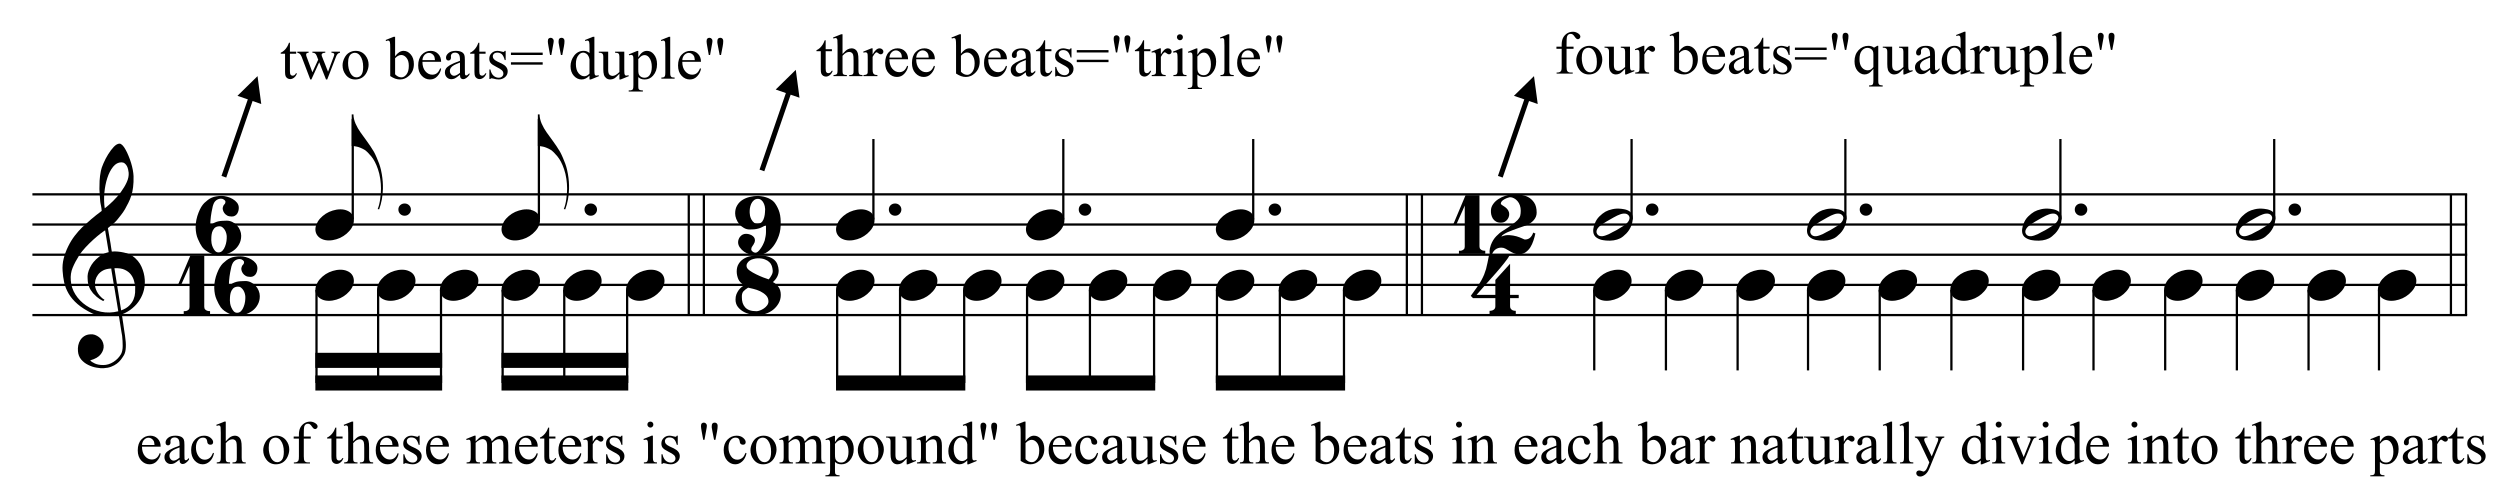 <?xml version="1.0" encoding="UTF-8"?>
<svg xmlns="http://www.w3.org/2000/svg" xmlns:xlink="http://www.w3.org/1999/xlink" width="424.5pt" height="84.5pt" viewBox="0 0 424.5 84.5" version="1.1">
<defs>
<g>
<symbol overflow="visible" id="glyph0-0">
<path style="stroke:none;" d=""/>
</symbol>
<symbol overflow="visible" id="glyph0-1">
<path style="stroke:none;" d="M 9.547 5.172 C 9.172 5.234 8.766 5.27 8.328 5.281 C 7.898 5.301 7.477 5.289 7.062 5.25 C 6.656 5.219 6.273 5.172 5.922 5.109 C 5.578 5.047 5.297 4.961 5.078 4.859 C 4.023 4.348 3.176 3.812 2.531 3.25 C 1.883 2.688 1.379 2.094 1.016 1.469 C 0.66 0.852 0.41 0.223 0.266 -0.422 C 0.129 -1.066 0.039 -1.719 0 -2.375 C -0.051 -3.082 0.008 -3.789 0.188 -4.5 C 0.375 -5.219 0.629 -5.898 0.953 -6.547 C 1.273 -7.203 1.645 -7.801 2.062 -8.344 C 2.477 -8.883 2.898 -9.363 3.328 -9.781 C 3.816 -10.238 4.328 -10.695 4.859 -11.156 C 5.398 -11.613 5.992 -12.082 6.641 -12.562 C 6.629 -12.738 6.613 -12.895 6.594 -13.031 C 6.57 -13.176 6.547 -13.316 6.516 -13.453 C 6.492 -13.598 6.461 -13.758 6.422 -13.938 C 6.391 -14.113 6.367 -14.332 6.359 -14.594 C 6.359 -14.707 6.344 -14.91 6.312 -15.203 C 6.281 -15.492 6.258 -15.848 6.25 -16.266 C 6.25 -16.68 6.258 -17.156 6.281 -17.688 C 6.312 -18.219 6.383 -18.773 6.5 -19.359 C 6.562 -19.691 6.707 -20.117 6.938 -20.641 C 7.164 -21.172 7.43 -21.68 7.734 -22.172 C 8.047 -22.672 8.367 -23.098 8.703 -23.453 C 9.047 -23.805 9.367 -23.984 9.672 -23.984 C 9.828 -23.984 9.992 -23.891 10.172 -23.703 C 10.348 -23.523 10.52 -23.281 10.688 -22.969 C 10.863 -22.664 11.031 -22.316 11.188 -21.922 C 11.352 -21.535 11.5 -21.133 11.625 -20.719 C 11.75 -20.312 11.848 -19.91 11.922 -19.516 C 11.992 -19.117 12.035 -18.77 12.047 -18.469 C 12.066 -17.758 12.039 -17.133 11.969 -16.594 C 11.906 -16.051 11.801 -15.566 11.656 -15.141 C 11.52 -14.711 11.359 -14.316 11.172 -13.953 C 10.992 -13.586 10.801 -13.223 10.594 -12.859 C 10.375 -12.484 10.148 -12.156 9.922 -11.875 C 9.703 -11.594 9.477 -11.312 9.25 -11.031 C 9 -10.727 8.738 -10.477 8.469 -10.281 C 8.207 -10.082 7.945 -9.867 7.688 -9.641 C 7.812 -8.941 7.922 -8.312 8.016 -7.75 C 8.055 -7.5 8.098 -7.258 8.141 -7.031 C 8.18 -6.801 8.211 -6.586 8.234 -6.391 C 8.266 -6.191 8.289 -6.023 8.312 -5.891 C 8.344 -5.766 8.359 -5.688 8.359 -5.656 C 8.691 -5.695 9.031 -5.695 9.375 -5.656 C 9.727 -5.625 10.062 -5.57 10.375 -5.5 C 10.695 -5.438 10.984 -5.348 11.234 -5.234 C 11.492 -5.129 11.695 -5.031 11.844 -4.938 C 12.582 -4.395 13.102 -3.77 13.406 -3.062 C 13.719 -2.363 13.898 -1.645 13.953 -0.906 C 13.992 -0.332 13.945 0.242 13.812 0.828 C 13.676 1.41 13.445 1.961 13.125 2.484 C 12.812 3.016 12.395 3.5 11.875 3.938 C 11.363 4.375 10.758 4.734 10.062 5.016 C 10.145 5.578 10.223 6.098 10.297 6.578 C 10.359 6.992 10.414 7.395 10.469 7.781 C 10.531 8.164 10.57 8.438 10.594 8.594 C 10.719 9.406 10.766 10.07 10.734 10.594 C 10.711 11.125 10.613 11.555 10.438 11.891 C 10.281 12.16 10.102 12.426 9.906 12.688 C 9.707 12.945 9.473 13.176 9.203 13.375 C 8.93 13.582 8.613 13.754 8.25 13.891 C 7.883 14.035 7.473 14.117 7.016 14.141 C 6.66 14.172 6.234 14.141 5.734 14.047 C 5.242 13.961 4.773 13.805 4.328 13.578 C 3.879 13.359 3.488 13.055 3.156 12.672 C 2.832 12.285 2.648 11.812 2.609 11.25 C 2.578 10.926 2.594 10.598 2.656 10.266 C 2.727 9.93 2.848 9.629 3.016 9.359 C 3.191 9.086 3.422 8.863 3.703 8.688 C 3.984 8.508 4.328 8.41 4.734 8.391 C 4.984 8.367 5.234 8.398 5.484 8.484 C 5.734 8.578 5.969 8.707 6.188 8.875 C 6.406 9.039 6.582 9.242 6.719 9.484 C 6.852 9.734 6.938 10.004 6.969 10.297 C 7.008 10.797 6.852 11.281 6.5 11.75 C 6.145 12.227 5.539 12.582 4.688 12.812 C 4.832 13 5.094 13.176 5.469 13.344 C 5.852 13.52 6.332 13.609 6.906 13.609 C 7.508 13.609 8.086 13.43 8.641 13.078 C 9.191 12.723 9.617 12.281 9.922 11.75 C 10.109 11.395 10.203 10.93 10.203 10.359 C 10.203 9.797 10.172 9.227 10.109 8.656 C 10.078 8.551 10.035 8.312 9.984 7.938 C 9.93 7.562 9.867 7.172 9.797 6.766 C 9.734 6.285 9.648 5.754 9.547 5.172 Z M 9.984 -20.812 C 9.453 -20.812 8.984 -20.562 8.578 -20.062 C 8.172 -19.562 7.844 -18.926 7.594 -18.156 C 7.344 -17.395 7.176 -16.555 7.094 -15.641 C 7.008 -14.723 7.031 -13.844 7.156 -13 C 7.602 -13.344 8.07 -13.754 8.562 -14.234 C 9.062 -14.723 9.508 -15.238 9.906 -15.781 C 10.312 -16.332 10.641 -16.883 10.891 -17.438 C 11.148 -18 11.258 -18.535 11.219 -19.047 C 11.195 -19.211 11.164 -19.395 11.125 -19.594 C 11.082 -19.801 11.016 -19.992 10.922 -20.172 C 10.828 -20.348 10.703 -20.5 10.547 -20.625 C 10.398 -20.75 10.211 -20.812 9.984 -20.812 Z M 9.938 4.328 C 10.531 4.117 10.988 3.848 11.312 3.516 C 11.645 3.191 11.891 2.836 12.047 2.453 C 12.203 2.078 12.289 1.695 12.312 1.312 C 12.332 0.926 12.336 0.582 12.328 0.281 C 12.297 0.039 12.234 -0.258 12.141 -0.625 C 12.055 -1 11.891 -1.359 11.641 -1.703 C 11.398 -2.047 11.051 -2.328 10.594 -2.547 C 10.145 -2.773 9.547 -2.867 8.797 -2.828 Z M 8.266 -2.781 C 7.703 -2.758 7.238 -2.648 6.875 -2.453 C 6.508 -2.254 6.223 -2.016 6.016 -1.734 C 5.805 -1.453 5.66 -1.156 5.578 -0.844 C 5.504 -0.531 5.477 -0.25 5.5 0 C 5.508 0.25 5.562 0.5 5.656 0.75 C 5.75 1.008 5.875 1.254 6.031 1.484 C 6.188 1.711 6.359 1.914 6.547 2.094 C 6.734 2.281 6.922 2.422 7.109 2.516 C 7.086 2.547 7.066 2.57 7.047 2.594 C 7.023 2.613 7 2.641 6.969 2.672 C 6.938 2.691 6.914 2.719 6.906 2.75 C 6.477 2.539 6.102 2.297 5.781 2.016 C 5.469 1.734 5.266 1.535 5.172 1.422 C 5.016 1.211 4.879 1.023 4.766 0.859 C 4.66 0.691 4.57 0.516 4.5 0.328 C 4.438 0.148 4.379 -0.047 4.328 -0.266 C 4.285 -0.484 4.258 -0.742 4.25 -1.047 C 4.219 -1.328 4.234 -1.629 4.297 -1.953 C 4.367 -2.273 4.484 -2.598 4.641 -2.922 C 4.797 -3.254 5 -3.57 5.25 -3.875 C 5.508 -4.188 5.812 -4.477 6.156 -4.75 C 6.332 -4.895 6.488 -5.004 6.625 -5.078 C 6.77 -5.16 6.906 -5.234 7.031 -5.297 C 7.156 -5.359 7.281 -5.406 7.406 -5.438 C 7.539 -5.477 7.68 -5.52 7.828 -5.562 L 7.219 -9.266 C 7.051 -9.172 6.781 -8.977 6.406 -8.688 C 6.039 -8.406 5.641 -8.066 5.203 -7.672 C 4.766 -7.273 4.332 -6.848 3.906 -6.391 C 3.477 -5.93 3.125 -5.488 2.844 -5.062 C 2.352 -4.281 1.973 -3.562 1.703 -2.906 C 1.43 -2.25 1.328 -1.539 1.391 -0.781 C 1.441 0.082 1.703 0.883 2.172 1.625 C 2.648 2.375 3.258 3 4 3.5 C 4.738 4.008 5.578 4.363 6.516 4.562 C 7.461 4.758 8.441 4.734 9.453 4.484 C 9.234 3.129 9.035 1.922 8.859 0.859 C 8.773 0.41 8.695 -0.031 8.625 -0.469 C 8.562 -0.906 8.5 -1.297 8.438 -1.641 C 8.375 -1.984 8.328 -2.258 8.297 -2.469 C 8.273 -2.676 8.266 -2.781 8.266 -2.781 Z M 8.266 -2.781 "/>
</symbol>
<symbol overflow="visible" id="glyph0-2">
<path style="stroke:none;" d="M 0.922 4.984 L 0.922 4.453 C 1.098 4.473 1.266 4.457 1.422 4.406 C 1.535 4.363 1.645 4.297 1.75 4.203 C 1.852 4.109 1.906 3.957 1.906 3.75 L 1.906 -3.219 C 1.82 -3.031 1.703 -2.754 1.547 -2.391 C 1.391 -2.023 1.227 -1.664 1.062 -1.312 C 0.875 -0.883 0.676 -0.441 0.469 0.016 L -0.062 0.016 L 2.047 -4.984 L 4.406 -4.984 L 4.406 3.703 C 4.406 3.91 4.457 4.066 4.562 4.172 C 4.664 4.273 4.781 4.348 4.906 4.391 C 5.051 4.441 5.211 4.461 5.391 4.453 L 5.391 4.984 Z M 0.922 4.984 "/>
</symbol>
<symbol overflow="visible" id="glyph0-3">
<path style="stroke:none;" d="M 7.688 1.906 C 7.688 2.445 7.57 2.922 7.344 3.328 C 7.125 3.742 6.828 4.094 6.453 4.375 C 6.086 4.656 5.672 4.867 5.203 5.016 C 4.742 5.16 4.266 5.234 3.766 5.234 C 3.617 5.234 3.426 5.203 3.188 5.141 C 2.945 5.078 2.695 4.984 2.438 4.859 C 2.176 4.734 1.922 4.582 1.672 4.406 C 1.43 4.227 1.227 4.031 1.062 3.812 C 0.82 3.469 0.582 3.02 0.344 2.469 C 0.102 1.926 -0.023 1.281 -0.047 0.531 C -0.055 0.082 -0.016 -0.359 0.078 -0.797 C 0.172 -1.234 0.289 -1.633 0.438 -2 C 0.582 -2.375 0.738 -2.703 0.906 -2.984 C 1.082 -3.266 1.254 -3.488 1.422 -3.656 C 1.641 -3.852 1.848 -4.031 2.047 -4.188 C 2.254 -4.344 2.469 -4.469 2.688 -4.562 C 2.914 -4.664 3.172 -4.738 3.453 -4.781 C 3.734 -4.832 4.051 -4.859 4.406 -4.859 C 4.676 -4.859 4.977 -4.812 5.312 -4.719 C 5.656 -4.633 5.969 -4.504 6.25 -4.328 C 6.539 -4.16 6.785 -3.953 6.984 -3.703 C 7.18 -3.453 7.281 -3.16 7.281 -2.828 C 7.281 -2.68 7.258 -2.52 7.219 -2.344 C 7.176 -2.176 7.109 -2.016 7.016 -1.859 C 6.922 -1.711 6.797 -1.594 6.641 -1.5 C 6.492 -1.406 6.312 -1.359 6.094 -1.359 C 5.77 -1.359 5.504 -1.414 5.297 -1.531 C 5.086 -1.656 4.926 -1.801 4.812 -1.969 C 4.695 -2.145 4.617 -2.32 4.578 -2.5 C 4.535 -2.676 4.535 -2.82 4.578 -2.938 C 4.629 -3.113 4.676 -3.234 4.719 -3.297 C 4.77 -3.367 4.816 -3.422 4.859 -3.453 C 4.898 -3.484 4.93 -3.523 4.953 -3.578 C 4.984 -3.641 5.004 -3.742 5.016 -3.891 C 5.016 -3.984 4.941 -4.086 4.797 -4.203 C 4.648 -4.328 4.473 -4.391 4.266 -4.391 C 3.922 -4.391 3.613 -4.27 3.344 -4.031 C 3.07 -3.789 2.879 -3.328 2.766 -2.641 C 2.734 -2.504 2.695 -2.328 2.656 -2.109 C 2.625 -1.898 2.586 -1.672 2.547 -1.422 C 2.516 -1.18 2.488 -0.926 2.469 -0.656 C 2.445 -0.395 2.441 -0.141 2.453 0.109 C 2.703 -0.055 2.926 -0.191 3.125 -0.297 C 3.332 -0.398 3.547 -0.477 3.766 -0.531 C 3.984 -0.582 4.207 -0.613 4.438 -0.625 C 4.676 -0.645 4.941 -0.656 5.234 -0.656 C 5.586 -0.656 5.91 -0.578 6.203 -0.422 C 6.504 -0.273 6.766 -0.082 6.984 0.156 C 7.203 0.406 7.375 0.68 7.5 0.984 C 7.625 1.297 7.688 1.602 7.688 1.906 Z M 2.609 2.641 C 2.609 2.766 2.625 2.941 2.656 3.172 C 2.695 3.41 2.77 3.645 2.875 3.875 C 2.977 4.102 3.102 4.301 3.25 4.469 C 3.406 4.645 3.598 4.734 3.828 4.734 C 4.109 4.734 4.336 4.633 4.516 4.438 C 4.703 4.238 4.848 3.992 4.953 3.703 C 5.066 3.422 5.145 3.125 5.188 2.812 C 5.227 2.508 5.242 2.242 5.234 2.016 C 5.234 1.891 5.207 1.723 5.156 1.516 C 5.102 1.305 5.02 1.109 4.906 0.922 C 4.789 0.734 4.645 0.57 4.469 0.438 C 4.289 0.312 4.066 0.27 3.797 0.312 C 3.492 0.352 3.258 0.473 3.094 0.672 C 2.926 0.867 2.805 1.098 2.734 1.359 C 2.672 1.617 2.633 1.863 2.625 2.094 C 2.613 2.332 2.609 2.516 2.609 2.641 Z M 2.609 2.641 "/>
</symbol>
<symbol overflow="visible" id="glyph0-4">
<path style="stroke:none;" d="M 7.703 1.703 C 7.703 2.223 7.582 2.691 7.344 3.109 C 7.102 3.535 6.797 3.898 6.422 4.203 C 6.047 4.504 5.625 4.734 5.156 4.891 C 4.695 5.047 4.25 5.125 3.812 5.125 C 3.406 5.125 2.977 5.078 2.531 4.984 C 2.082 4.891 1.676 4.734 1.312 4.516 C 0.945 4.305 0.641 4.035 0.391 3.703 C 0.141 3.367 0.016 2.961 0.016 2.484 C 0.016 2.148 0.066 1.848 0.172 1.578 C 0.285 1.316 0.414 1.082 0.562 0.875 C 0.719 0.676 0.883 0.504 1.062 0.359 C 1.238 0.223 1.395 0.129 1.531 0.078 C 1.02 -0.203 0.672 -0.555 0.484 -0.984 C 0.305 -1.422 0.219 -1.852 0.219 -2.281 C 0.219 -2.77 0.316 -3.18 0.516 -3.516 C 0.711 -3.859 0.977 -4.145 1.312 -4.375 C 1.656 -4.602 2.039 -4.766 2.469 -4.859 C 2.895 -4.961 3.344 -5.016 3.812 -5.016 C 4.5 -5.016 5.066 -4.945 5.516 -4.812 C 5.961 -4.676 6.316 -4.492 6.578 -4.266 C 6.848 -4.035 7.035 -3.766 7.141 -3.453 C 7.254 -3.148 7.32 -2.828 7.344 -2.484 C 7.352 -2.098 7.27 -1.734 7.094 -1.391 C 6.914 -1.047 6.672 -0.742 6.359 -0.484 C 6.723 -0.297 7.035 -0.023 7.297 0.328 C 7.566 0.691 7.703 1.148 7.703 1.703 Z M 6.328 -2.484 C 6.305 -2.742 6.254 -2.992 6.172 -3.234 C 6.086 -3.484 5.945 -3.695 5.75 -3.875 C 5.562 -4.062 5.312 -4.211 5 -4.328 C 4.688 -4.453 4.297 -4.516 3.828 -4.516 C 3.586 -4.516 3.336 -4.477 3.078 -4.406 C 2.828 -4.344 2.609 -4.25 2.422 -4.125 C 2.242 -4 2.102 -3.848 2 -3.672 C 1.895 -3.492 1.863 -3.297 1.906 -3.078 C 1.945 -2.859 2.125 -2.641 2.438 -2.422 C 2.75 -2.203 3.109 -1.992 3.516 -1.797 C 3.922 -1.598 4.32 -1.422 4.719 -1.266 C 5.125 -1.117 5.438 -1.008 5.656 -0.938 C 5.832 -1.133 5.992 -1.375 6.141 -1.656 C 6.297 -1.938 6.359 -2.211 6.328 -2.484 Z M 5.609 2.812 C 5.609 2.395 5.469 2.047 5.188 1.766 C 4.914 1.492 4.586 1.266 4.203 1.078 C 3.816 0.898 3.426 0.766 3.031 0.672 C 2.645 0.578 2.352 0.508 2.156 0.469 C 1.812 0.676 1.539 0.891 1.344 1.109 C 1.156 1.336 1.07 1.672 1.094 2.109 C 1.094 2.453 1.133 2.766 1.219 3.047 C 1.312 3.336 1.453 3.586 1.641 3.797 C 1.828 4.016 2.078 4.18 2.391 4.297 C 2.711 4.41 3.113 4.469 3.594 4.469 C 3.738 4.469 3.926 4.426 4.156 4.344 C 4.395 4.258 4.617 4.145 4.828 4 C 5.035 3.863 5.219 3.691 5.375 3.484 C 5.531 3.273 5.609 3.051 5.609 2.812 Z M 5.609 2.812 "/>
</symbol>
<symbol overflow="visible" id="glyph0-5">
<path style="stroke:none;" d="M -0.047 -1.891 C -0.047 -2.422 0.066 -2.875 0.297 -3.25 C 0.523 -3.633 0.82 -3.941 1.188 -4.172 C 1.562 -4.41 1.977 -4.582 2.438 -4.688 C 2.906 -4.801 3.383 -4.859 3.875 -4.859 C 4.008 -4.859 4.195 -4.836 4.438 -4.797 C 4.676 -4.766 4.926 -4.707 5.188 -4.625 C 5.445 -4.551 5.695 -4.441 5.938 -4.297 C 6.188 -4.16 6.398 -3.992 6.578 -3.797 C 6.867 -3.441 7.125 -2.992 7.344 -2.453 C 7.562 -1.91 7.676 -1.254 7.688 -0.484 C 7.719 0.41 7.613 1.203 7.375 1.891 C 7.133 2.586 6.816 3.191 6.422 3.703 C 6.023 4.211 5.586 4.594 5.109 4.844 C 4.641 5.102 4.047 5.234 3.328 5.234 C 3.047 5.234 2.738 5.176 2.406 5.062 C 2.07 4.957 1.758 4.805 1.469 4.609 C 1.188 4.41 0.945 4.172 0.75 3.891 C 0.551 3.617 0.453 3.32 0.453 3 C 0.453 2.844 0.484 2.676 0.547 2.5 C 0.609 2.332 0.695 2.18 0.812 2.047 C 0.926 1.91 1.066 1.797 1.234 1.703 C 1.41 1.617 1.598 1.578 1.797 1.578 C 2.035 1.578 2.254 1.613 2.453 1.688 C 2.66 1.758 2.836 1.859 2.984 1.984 C 3.129 2.109 3.227 2.254 3.281 2.422 C 3.332 2.598 3.328 2.789 3.266 3 C 3.191 3.176 3.125 3.312 3.062 3.406 C 3 3.5 2.941 3.582 2.891 3.656 C 2.836 3.727 2.789 3.805 2.75 3.891 C 2.719 3.984 2.695 4.109 2.688 4.266 C 2.688 4.359 2.766 4.469 2.922 4.594 C 3.078 4.727 3.258 4.789 3.469 4.781 C 3.695 4.75 3.953 4.535 4.234 4.141 C 4.523 3.754 4.77 3.281 4.969 2.719 C 5.039 2.445 5.094 2.195 5.125 1.969 C 5.164 1.738 5.188 1.516 5.188 1.297 C 5.195 1.086 5.195 0.883 5.188 0.688 C 5.188 0.488 5.188 0.281 5.188 0.062 C 4.938 0.227 4.707 0.359 4.5 0.453 C 4.301 0.555 4.094 0.633 3.875 0.688 C 3.656 0.75 3.426 0.789 3.188 0.812 C 2.957 0.832 2.703 0.844 2.422 0.844 C 2.066 0.844 1.738 0.754 1.438 0.578 C 1.133 0.41 0.875 0.195 0.656 -0.062 C 0.438 -0.332 0.266 -0.629 0.141 -0.953 C 0.016 -1.273 -0.047 -1.586 -0.047 -1.891 Z M 5.047 -2.625 C 5.047 -2.75 5.023 -2.906 4.984 -3.094 C 4.941 -3.281 4.875 -3.469 4.781 -3.656 C 4.688 -3.852 4.555 -4.02 4.391 -4.156 C 4.234 -4.289 4.039 -4.359 3.812 -4.359 C 3.539 -4.359 3.312 -4.273 3.125 -4.109 C 2.938 -3.953 2.785 -3.75 2.672 -3.5 C 2.566 -3.258 2.492 -3 2.453 -2.719 C 2.422 -2.445 2.41 -2.203 2.422 -1.984 C 2.422 -1.859 2.441 -1.688 2.484 -1.469 C 2.535 -1.25 2.617 -1.035 2.734 -0.828 C 2.848 -0.617 3 -0.441 3.188 -0.297 C 3.375 -0.148 3.602 -0.098 3.875 -0.141 C 4.176 -0.18 4.406 -0.305 4.562 -0.516 C 4.719 -0.734 4.828 -0.977 4.891 -1.25 C 4.961 -1.52 5.004 -1.785 5.016 -2.047 C 5.035 -2.305 5.047 -2.5 5.047 -2.625 Z M 5.047 -2.625 "/>
</symbol>
<symbol overflow="visible" id="glyph0-6">
<path style="stroke:none;" d="M 6.828 2.25 L 6.828 3.609 C 6.828 3.816 6.875 3.973 6.969 4.078 C 7.062 4.191 7.172 4.273 7.297 4.328 C 7.453 4.379 7.617 4.406 7.797 4.406 L 7.797 4.938 L 3.344 4.938 L 3.344 4.406 C 3.52 4.406 3.68 4.379 3.828 4.328 C 3.953 4.285 4.066 4.211 4.172 4.109 C 4.273 4.004 4.328 3.852 4.328 3.656 L 4.328 2.25 L 0.531 2.25 L 0.156 1.859 C 0.57 1.305 0.922 0.82 1.203 0.406 C 1.492 -0.008 1.738 -0.395 1.938 -0.75 C 2.133 -1.113 2.297 -1.445 2.422 -1.75 C 2.547 -2.062 2.656 -2.379 2.75 -2.703 C 2.844 -3.035 2.926 -3.395 3 -3.781 C 3.07 -4.164 3.16 -4.613 3.266 -5.125 L 6.812 -5.125 C 6.602 -4.727 6.281 -4.258 5.844 -3.719 C 5.414 -3.176 4.938 -2.602 4.406 -2 C 3.875 -1.395 3.32 -0.773 2.75 -0.141 C 2.176 0.492 1.641 1.102 1.141 1.688 L 4.328 1.688 L 4.328 -0.844 L 6.828 -3.594 L 6.828 1.688 L 8.297 1.688 L 8.297 2.25 Z M 6.828 2.25 "/>
</symbol>
<symbol overflow="visible" id="glyph0-7">
<path style="stroke:none;" d="M 7.75 1.5 C 7.676 1.895 7.566 2.301 7.422 2.719 C 7.285 3.145 7.109 3.531 6.891 3.875 C 6.672 4.219 6.398 4.5 6.078 4.719 C 5.766 4.938 5.398 5.047 4.984 5.047 C 4.629 5.047 4.316 4.984 4.047 4.859 C 3.785 4.742 3.539 4.613 3.312 4.469 C 3.082 4.332 2.863 4.207 2.656 4.094 C 2.445 3.977 2.211 3.922 1.953 3.922 C 1.578 3.922 1.242 4.031 0.953 4.25 C 0.672 4.477 0.484 4.75 0.391 5.062 L 0 5.062 C -0.051 4.664 -0.039 4.32 0.031 4.031 C 0.102 3.75 0.156 3.566 0.188 3.484 C 0.414 2.879 0.723 2.379 1.109 1.984 C 1.492 1.586 1.852 1.289 2.188 1.094 C 2.875 0.664 3.414 0.301 3.812 0 C 4.219 -0.289 4.531 -0.551 4.75 -0.781 C 4.969 -1.02 5.109 -1.254 5.172 -1.484 C 5.234 -1.723 5.266 -2.008 5.266 -2.344 C 5.266 -2.664 5.219 -2.969 5.125 -3.25 C 5.031 -3.531 4.895 -3.77 4.719 -3.969 C 4.551 -4.176 4.352 -4.336 4.125 -4.453 C 3.906 -4.578 3.672 -4.641 3.422 -4.641 C 3.359 -4.641 3.242 -4.609 3.078 -4.547 C 2.91 -4.492 2.738 -4.422 2.562 -4.328 C 2.383 -4.234 2.227 -4.125 2.094 -4 C 1.969 -3.875 1.898 -3.742 1.891 -3.609 C 1.867 -3.516 1.914 -3.426 2.031 -3.344 C 2.156 -3.27 2.289 -3.18 2.438 -3.078 C 2.594 -2.984 2.75 -2.859 2.906 -2.703 C 3.062 -2.555 3.18 -2.352 3.266 -2.094 C 3.316 -1.895 3.32 -1.691 3.281 -1.484 C 3.238 -1.273 3.156 -1.082 3.031 -0.906 C 2.906 -0.727 2.75 -0.582 2.562 -0.469 C 2.375 -0.363 2.156 -0.312 1.906 -0.312 C 1.551 -0.312 1.266 -0.379 1.047 -0.516 C 0.828 -0.648 0.648 -0.82 0.516 -1.031 C 0.391 -1.25 0.301 -1.477 0.25 -1.719 C 0.207 -1.957 0.191 -2.176 0.203 -2.375 C 0.211 -2.77 0.336 -3.133 0.578 -3.469 C 0.816 -3.812 1.117 -4.098 1.484 -4.328 C 1.848 -4.566 2.25 -4.754 2.688 -4.891 C 3.125 -5.035 3.562 -5.109 4 -5.109 C 4.344 -5.109 4.742 -5.086 5.203 -5.047 C 5.66 -5.004 6.094 -4.879 6.5 -4.672 C 6.906 -4.461 7.25 -4.148 7.531 -3.734 C 7.82 -3.316 7.969 -2.742 7.969 -2.016 C 7.969 -1.535 7.797 -1.102 7.453 -0.719 C 7.117 -0.344 6.695 -0.055 6.188 0.141 C 6.051 0.191 5.859 0.258 5.609 0.344 C 5.367 0.426 5.098 0.52 4.797 0.625 C 4.492 0.738 4.18 0.852 3.859 0.969 C 3.535 1.082 3.238 1.203 2.969 1.328 C 2.707 1.453 2.484 1.578 2.297 1.703 C 2.117 1.828 2.016 1.941 1.984 2.047 C 2.41 1.859 2.848 1.773 3.297 1.797 C 3.754 1.828 4.172 1.895 4.547 2 C 4.922 2.113 5.238 2.234 5.5 2.359 C 5.758 2.484 5.914 2.547 5.969 2.547 C 6.332 2.547 6.629 2.441 6.859 2.234 C 7.086 2.023 7.258 1.742 7.375 1.391 C 7.488 1.391 7.547 1.406 7.547 1.438 C 7.555 1.477 7.625 1.5 7.75 1.5 Z M 7.75 1.5 "/>
</symbol>
<symbol overflow="visible" id="glyph0-8">
<path style="stroke:none;" d="M 0.641 -0.406 C 0.641 -0.695 0.738 -0.941 0.938 -1.141 C 1.145 -1.336 1.398 -1.438 1.703 -1.438 C 2.004 -1.438 2.254 -1.336 2.453 -1.141 C 2.66 -0.941 2.766 -0.695 2.766 -0.406 C 2.766 -0.125 2.66 0.117 2.453 0.328 C 2.254 0.535 2.004 0.641 1.703 0.641 C 1.398 0.641 1.145 0.535 0.938 0.328 C 0.738 0.117 0.641 -0.125 0.641 -0.406 Z M 0.641 -0.406 "/>
</symbol>
<symbol overflow="visible" id="glyph0-9">
<path style="stroke:none;" d="M 0.312 -5.891 C 0.312 -5.379 0.43 -4.848 0.672 -4.297 C 0.922 -3.754 1.195 -3.27 1.5 -2.844 C 1.844 -2.363 2.211 -1.852 2.609 -1.312 C 3.004 -0.781 3.398 -0.18 3.797 0.484 C 3.953 0.773 4.102 1.094 4.25 1.438 C 4.406 1.789 4.547 2.141 4.672 2.484 C 4.797 2.836 4.895 3.172 4.969 3.484 C 5.039 3.797 5.094 4.055 5.125 4.266 C 5.195 4.691 5.25 5.113 5.281 5.531 C 5.312 5.945 5.32 6.352 5.312 6.75 C 5.281 8 5.066 9.16 4.672 10.234 L 4.422 10.188 C 4.617 9.707 4.758 9.145 4.844 8.5 C 4.938 7.863 4.984 7.258 4.984 6.688 C 4.984 6.188 4.941 5.645 4.859 5.062 C 4.773 4.477 4.645 3.93 4.469 3.422 C 4.156 2.504 3.781 1.781 3.344 1.25 C 2.906 0.719 2.531 0.348 2.219 0.141 C 1.977 -0.004 1.75 -0.117 1.531 -0.203 C 1.312 -0.297 1.109 -0.363 0.922 -0.406 C 0.703 -0.457 0.5 -0.492 0.312 -0.516 L 0.016 -0.516 L 0.016 -5.891 Z M 0.312 -5.891 "/>
</symbol>
<symbol overflow="visible" id="glyph0-10">
<path style="stroke:none;" d="M 0.156 0.016 C 0.301 -0.348 0.508 -0.688 0.781 -1 C 1.062 -1.312 1.383 -1.586 1.75 -1.828 C 2.125 -2.066 2.523 -2.25 2.953 -2.375 C 3.379 -2.508 3.812 -2.578 4.25 -2.578 C 4.688 -2.578 5.066 -2.504 5.391 -2.359 C 5.723 -2.223 5.984 -2.035 6.172 -1.797 C 6.359 -1.555 6.473 -1.273 6.516 -0.953 C 6.566 -0.629 6.523 -0.285 6.391 0.078 C 6.254 0.453 6.039 0.797 5.75 1.109 C 5.469 1.43 5.141 1.711 4.766 1.953 C 4.398 2.191 4.004 2.375 3.578 2.5 C 3.148 2.633 2.723 2.703 2.297 2.703 C 1.859 2.703 1.477 2.629 1.156 2.484 C 0.832 2.348 0.57 2.156 0.375 1.906 C 0.176 1.656 0.055 1.367 0.016 1.047 C -0.023 0.734 0.02 0.391 0.156 0.016 Z M 0.156 0.016 "/>
</symbol>
<symbol overflow="visible" id="glyph0-11">
<path style="stroke:none;" d="M 6.562 -1.828 C 6.645 -1.672 6.695 -1.5 6.719 -1.312 C 6.738 -1.133 6.738 -0.953 6.719 -0.766 C 6.695 -0.578 6.664 -0.398 6.625 -0.234 C 6.582 -0.078 6.539 0.047 6.5 0.141 C 6.312 0.66 6.023 1.117 5.641 1.516 C 5.254 1.91 4.906 2.188 4.594 2.344 C 3.926 2.676 3.125 2.801 2.188 2.719 C 2.051 2.707 1.891 2.688 1.703 2.656 C 1.523 2.633 1.344 2.586 1.156 2.516 C 0.969 2.453 0.789 2.363 0.625 2.25 C 0.457 2.145 0.32 2.008 0.219 1.844 C 0.113 1.664 0.051 1.484 0.031 1.297 C 0.008 1.117 0.008 0.941 0.031 0.766 C 0.051 0.598 0.082 0.441 0.125 0.297 C 0.164 0.148 0.207 0.023 0.25 -0.078 C 0.438 -0.598 0.707 -1.031 1.062 -1.375 C 1.414 -1.719 1.754 -1.984 2.078 -2.172 C 2.391 -2.348 2.773 -2.488 3.234 -2.594 C 3.691 -2.707 4.207 -2.734 4.781 -2.672 C 4.883 -2.648 5.02 -2.629 5.188 -2.609 C 5.352 -2.586 5.52 -2.547 5.688 -2.484 C 5.852 -2.43 6.016 -2.352 6.172 -2.25 C 6.336 -2.145 6.469 -2.004 6.562 -1.828 Z M 6.094 -1.469 C 5.977 -1.633 5.844 -1.742 5.688 -1.797 C 5.531 -1.859 5.359 -1.879 5.172 -1.859 C 4.992 -1.848 4.805 -1.805 4.609 -1.734 C 4.422 -1.672 4.242 -1.598 4.078 -1.516 C 3.848 -1.41 3.641 -1.301 3.453 -1.188 C 3.266 -1.082 3.07 -0.973 2.875 -0.859 C 2.477 -0.641 2.07 -0.395 1.656 -0.125 C 1.508 -0.031 1.359 0.078 1.203 0.203 C 1.047 0.328 0.91 0.461 0.797 0.609 C 0.691 0.766 0.617 0.926 0.578 1.094 C 0.547 1.27 0.578 1.438 0.672 1.594 C 0.766 1.758 0.895 1.867 1.062 1.922 C 1.227 1.984 1.398 2.004 1.578 1.984 C 1.766 1.961 1.953 1.914 2.141 1.844 C 2.336 1.781 2.52 1.707 2.688 1.625 C 2.914 1.508 3.129 1.395 3.328 1.281 C 3.523 1.176 3.727 1.07 3.938 0.969 C 4.145 0.852 4.336 0.738 4.516 0.625 C 4.703 0.52 4.906 0.395 5.125 0.25 C 5.258 0.156 5.406 0.047 5.562 -0.078 C 5.719 -0.203 5.848 -0.336 5.953 -0.484 C 6.066 -0.641 6.141 -0.801 6.172 -0.969 C 6.211 -1.145 6.188 -1.312 6.094 -1.469 Z M 6.094 -1.469 "/>
</symbol>
<symbol overflow="visible" id="glyph1-0">
<path style="stroke:none;" d="M 1.422 0 L 1.422 -6.406 L 6.547 -6.406 L 6.547 0 Z M 1.578 -0.156 L 6.391 -0.156 L 6.391 -6.25 L 1.578 -6.25 Z M 1.578 -0.156 "/>
</symbol>
<symbol overflow="visible" id="glyph1-1">
<path style="stroke:none;" d="M 1.656 -6.094 L 1.656 -4.578 L 2.719 -4.578 L 2.719 -4.234 L 1.656 -4.234 L 1.656 -1.266 C 1.656 -0.961 1.695 -0.758 1.781 -0.656 C 1.863 -0.551 1.973 -0.5 2.109 -0.5 C 2.211 -0.5 2.316 -0.531 2.422 -0.594 C 2.523 -0.664 2.609 -0.77 2.672 -0.906 L 2.859 -0.906 C 2.742 -0.582 2.578 -0.336 2.359 -0.172 C 2.148 -0.004 1.93 0.078 1.703 0.078 C 1.547 0.078 1.395 0.035 1.25 -0.047 C 1.102 -0.141 0.992 -0.266 0.922 -0.422 C 0.859 -0.578 0.828 -0.82 0.828 -1.156 L 0.828 -4.234 L 0.094 -4.234 L 0.094 -4.406 C 0.281 -4.477 0.469 -4.598 0.656 -4.766 C 0.852 -4.941 1.023 -5.148 1.172 -5.391 C 1.254 -5.516 1.363 -5.75 1.5 -6.094 Z M 1.656 -6.094 "/>
</symbol>
<symbol overflow="visible" id="glyph1-2">
<path style="stroke:none;" d="M 0.062 -4.578 L 1.984 -4.578 L 1.984 -4.406 C 1.805 -4.383 1.691 -4.348 1.641 -4.297 C 1.586 -4.254 1.562 -4.188 1.562 -4.094 C 1.562 -3.988 1.586 -3.863 1.641 -3.719 L 2.625 -1.078 L 3.609 -3.219 L 3.344 -3.906 C 3.27 -4.102 3.164 -4.238 3.031 -4.312 C 2.957 -4.363 2.82 -4.395 2.625 -4.406 L 2.625 -4.578 L 4.812 -4.578 L 4.812 -4.406 C 4.562 -4.395 4.391 -4.348 4.297 -4.266 C 4.223 -4.211 4.188 -4.129 4.188 -4.016 C 4.188 -3.941 4.203 -3.875 4.234 -3.812 L 5.281 -1.172 L 6.234 -3.719 C 6.305 -3.895 6.344 -4.035 6.344 -4.141 C 6.344 -4.203 6.305 -4.258 6.234 -4.312 C 6.172 -4.363 6.047 -4.395 5.859 -4.406 L 5.859 -4.578 L 7.312 -4.578 L 7.312 -4.406 C 7.02 -4.352 6.805 -4.156 6.672 -3.812 L 5.141 0.141 L 4.938 0.141 L 3.781 -2.781 L 2.453 0.141 L 2.266 0.141 L 0.797 -3.719 C 0.691 -3.957 0.594 -4.117 0.5 -4.203 C 0.406 -4.285 0.258 -4.352 0.062 -4.406 Z M 0.062 -4.578 "/>
</symbol>
<symbol overflow="visible" id="glyph1-3">
<path style="stroke:none;" d="M 2.562 -4.719 C 3.258 -4.719 3.816 -4.453 4.234 -3.922 C 4.586 -3.473 4.766 -2.957 4.766 -2.375 C 4.766 -1.969 4.664 -1.551 4.469 -1.125 C 4.27 -0.707 4 -0.391 3.656 -0.172 C 3.312 0.035 2.926 0.141 2.5 0.141 C 1.812 0.141 1.266 -0.133 0.859 -0.688 C 0.516 -1.145 0.344 -1.664 0.344 -2.25 C 0.344 -2.664 0.445 -3.082 0.656 -3.5 C 0.863 -3.914 1.133 -4.223 1.469 -4.422 C 1.812 -4.617 2.176 -4.719 2.562 -4.719 Z M 2.406 -4.391 C 2.227 -4.391 2.051 -4.336 1.875 -4.234 C 1.695 -4.129 1.551 -3.941 1.438 -3.672 C 1.332 -3.41 1.281 -3.078 1.281 -2.672 C 1.281 -2.004 1.41 -1.426 1.672 -0.938 C 1.941 -0.457 2.289 -0.219 2.719 -0.219 C 3.039 -0.219 3.305 -0.348 3.516 -0.609 C 3.734 -0.879 3.844 -1.336 3.844 -1.984 C 3.844 -2.805 3.664 -3.445 3.312 -3.906 C 3.07 -4.227 2.77 -4.391 2.406 -4.391 Z M 2.406 -4.391 "/>
</symbol>
<symbol overflow="visible" id="glyph1-4">
<path style="stroke:none;" d=""/>
</symbol>
<symbol overflow="visible" id="glyph1-5">
<path style="stroke:none;" d="M 1.578 -3.797 C 2.023 -4.41 2.504 -4.719 3.016 -4.719 C 3.484 -4.719 3.891 -4.516 4.234 -4.109 C 4.586 -3.711 4.766 -3.164 4.766 -2.469 C 4.766 -1.656 4.492 -1 3.953 -0.5 C 3.492 -0.07 2.977 0.141 2.406 0.141 C 2.133 0.141 1.863 0.094 1.594 0 C 1.32 -0.102 1.039 -0.25 0.75 -0.438 L 0.75 -5.188 C 0.75 -5.707 0.734 -6.023 0.703 -6.141 C 0.68 -6.266 0.645 -6.348 0.594 -6.391 C 0.539 -6.441 0.473 -6.469 0.391 -6.469 C 0.297 -6.469 0.18 -6.438 0.047 -6.375 L -0.031 -6.562 L 1.344 -7.109 L 1.578 -7.109 Z M 1.578 -3.469 L 1.578 -0.734 C 1.742 -0.566 1.914 -0.438 2.094 -0.344 C 2.281 -0.258 2.469 -0.219 2.656 -0.219 C 2.969 -0.219 3.254 -0.383 3.516 -0.719 C 3.773 -1.051 3.906 -1.539 3.906 -2.188 C 3.906 -2.77 3.773 -3.219 3.516 -3.531 C 3.254 -3.852 2.957 -4.016 2.625 -4.016 C 2.445 -4.016 2.27 -3.969 2.094 -3.875 C 1.957 -3.812 1.785 -3.676 1.578 -3.469 Z M 1.578 -3.469 "/>
</symbol>
<symbol overflow="visible" id="glyph1-6">
<path style="stroke:none;" d="M 1.094 -2.859 C 1.094 -2.18 1.258 -1.645 1.594 -1.25 C 1.926 -0.863 2.316 -0.672 2.766 -0.672 C 3.066 -0.672 3.328 -0.754 3.547 -0.922 C 3.766 -1.086 3.953 -1.367 4.109 -1.766 L 4.266 -1.672 C 4.191 -1.211 3.984 -0.797 3.641 -0.422 C 3.305 -0.047 2.883 0.141 2.375 0.141 C 1.832 0.141 1.363 -0.07 0.969 -0.5 C 0.57 -0.926 0.375 -1.504 0.375 -2.234 C 0.375 -3.016 0.578 -3.625 0.984 -4.062 C 1.391 -4.5 1.895 -4.719 2.5 -4.719 C 3.008 -4.719 3.43 -4.547 3.766 -4.203 C 4.098 -3.867 4.266 -3.422 4.266 -2.859 Z M 1.094 -3.141 L 3.219 -3.141 C 3.195 -3.441 3.16 -3.648 3.109 -3.766 C 3.023 -3.953 2.898 -4.098 2.734 -4.203 C 2.566 -4.316 2.395 -4.375 2.219 -4.375 C 1.938 -4.375 1.688 -4.266 1.469 -4.047 C 1.25 -3.828 1.125 -3.523 1.094 -3.141 Z M 1.094 -3.141 "/>
</symbol>
<symbol overflow="visible" id="glyph1-7">
<path style="stroke:none;" d="M 2.922 -0.656 C 2.453 -0.289 2.156 -0.082 2.031 -0.031 C 1.852 0.051 1.66 0.094 1.453 0.094 C 1.141 0.094 0.879 -0.016 0.672 -0.234 C 0.461 -0.453 0.359 -0.738 0.359 -1.094 C 0.359 -1.312 0.41 -1.504 0.516 -1.672 C 0.648 -1.891 0.883 -2.098 1.219 -2.297 C 1.562 -2.504 2.129 -2.75 2.922 -3.031 L 2.922 -3.219 C 2.922 -3.676 2.848 -3.988 2.703 -4.156 C 2.555 -4.332 2.344 -4.422 2.062 -4.422 C 1.852 -4.422 1.688 -4.363 1.562 -4.25 C 1.438 -4.133 1.375 -4.004 1.375 -3.859 L 1.391 -3.562 C 1.391 -3.406 1.348 -3.285 1.266 -3.203 C 1.191 -3.117 1.094 -3.078 0.969 -3.078 C 0.844 -3.078 0.738 -3.117 0.656 -3.203 C 0.582 -3.297 0.547 -3.414 0.547 -3.562 C 0.547 -3.852 0.691 -4.117 0.984 -4.359 C 1.273 -4.598 1.688 -4.719 2.219 -4.719 C 2.625 -4.719 2.957 -4.648 3.219 -4.516 C 3.414 -4.41 3.562 -4.25 3.656 -4.031 C 3.719 -3.883 3.75 -3.586 3.75 -3.141 L 3.75 -1.594 C 3.75 -1.156 3.754 -0.883 3.766 -0.781 C 3.785 -0.688 3.812 -0.625 3.844 -0.594 C 3.883 -0.562 3.93 -0.547 3.984 -0.547 C 4.035 -0.547 4.082 -0.555 4.125 -0.578 C 4.195 -0.617 4.332 -0.738 4.531 -0.938 L 4.531 -0.656 C 4.156 -0.156 3.797 0.094 3.453 0.094 C 3.297 0.094 3.164 0.035 3.062 -0.078 C 2.969 -0.191 2.922 -0.383 2.922 -0.656 Z M 2.922 -0.984 L 2.922 -2.734 C 2.41 -2.535 2.082 -2.395 1.938 -2.312 C 1.676 -2.164 1.488 -2.008 1.375 -1.844 C 1.258 -1.688 1.203 -1.516 1.203 -1.328 C 1.203 -1.086 1.273 -0.883 1.422 -0.719 C 1.566 -0.562 1.734 -0.484 1.922 -0.484 C 2.172 -0.484 2.504 -0.648 2.922 -0.984 Z M 2.922 -0.984 "/>
</symbol>
<symbol overflow="visible" id="glyph1-8">
<path style="stroke:none;" d="M 3.281 -4.719 L 3.281 -3.156 L 3.125 -3.156 C 2.988 -3.645 2.82 -3.977 2.625 -4.156 C 2.426 -4.332 2.176 -4.422 1.875 -4.422 C 1.633 -4.422 1.441 -4.359 1.297 -4.234 C 1.16 -4.109 1.094 -3.973 1.094 -3.828 C 1.094 -3.641 1.145 -3.477 1.25 -3.344 C 1.352 -3.207 1.562 -3.062 1.875 -2.906 L 2.609 -2.562 C 3.285 -2.227 3.625 -1.789 3.625 -1.25 C 3.625 -0.832 3.469 -0.492 3.156 -0.234 C 2.844 0.016 2.488 0.141 2.094 0.141 C 1.812 0.141 1.492 0.086 1.141 -0.016 C 1.023 -0.047 0.93 -0.062 0.859 -0.062 C 0.785 -0.062 0.727 -0.02 0.688 0.062 L 0.516 0.062 L 0.516 -1.562 L 0.688 -1.562 C 0.781 -1.094 0.957 -0.738 1.219 -0.5 C 1.477 -0.27 1.773 -0.156 2.109 -0.156 C 2.336 -0.156 2.523 -0.223 2.672 -0.359 C 2.816 -0.492 2.891 -0.656 2.891 -0.844 C 2.891 -1.07 2.805 -1.266 2.641 -1.422 C 2.484 -1.578 2.16 -1.773 1.672 -2.016 C 1.191 -2.254 0.875 -2.473 0.719 -2.672 C 0.57 -2.859 0.5 -3.098 0.5 -3.391 C 0.5 -3.766 0.629 -4.078 0.891 -4.328 C 1.148 -4.586 1.484 -4.719 1.891 -4.719 C 2.066 -4.719 2.285 -4.68 2.547 -4.609 C 2.711 -4.555 2.828 -4.531 2.891 -4.531 C 2.941 -4.531 2.984 -4.539 3.016 -4.562 C 3.047 -4.582 3.082 -4.633 3.125 -4.719 Z M 3.281 -4.719 "/>
</symbol>
<symbol overflow="visible" id="glyph1-9">
<path style="stroke:none;" d="M 0.188 -4.422 L 5.578 -4.422 L 5.578 -4.016 L 0.188 -4.016 Z M 0.188 -2.781 L 5.578 -2.781 L 5.578 -2.375 L 0.188 -2.375 Z M 0.188 -2.781 "/>
</symbol>
<symbol overflow="visible" id="glyph1-10">
<path style="stroke:none;" d="M 2.891 -4.016 L 2.609 -5.484 L 2.5 -6.094 C 2.5 -6.176 2.5 -6.258 2.5 -6.344 C 2.5 -6.551 2.539 -6.703 2.625 -6.797 C 2.719 -6.891 2.844 -6.938 3 -6.938 C 3.145 -6.938 3.266 -6.891 3.359 -6.797 C 3.453 -6.703 3.5 -6.57 3.5 -6.406 C 3.5 -6.125 3.469 -5.816 3.406 -5.484 L 3.125 -4.016 Z M 1.047 -4.016 L 0.781 -5.5 C 0.707 -5.906 0.672 -6.18 0.672 -6.328 C 0.672 -6.547 0.711 -6.703 0.797 -6.797 C 0.891 -6.891 1.008 -6.938 1.156 -6.938 C 1.301 -6.938 1.422 -6.883 1.516 -6.781 C 1.617 -6.688 1.672 -6.562 1.672 -6.406 C 1.672 -6.27 1.625 -5.969 1.531 -5.5 L 1.266 -4.016 Z M 1.047 -4.016 "/>
</symbol>
<symbol overflow="visible" id="glyph1-11">
<path style="stroke:none;" d="M 3.562 -0.516 C 3.332 -0.285 3.109 -0.117 2.891 -0.016 C 2.68 0.086 2.457 0.141 2.219 0.141 C 1.719 0.141 1.281 -0.066 0.906 -0.484 C 0.531 -0.898 0.344 -1.441 0.344 -2.109 C 0.344 -2.766 0.547 -3.363 0.953 -3.906 C 1.367 -4.445 1.906 -4.719 2.562 -4.719 C 2.957 -4.719 3.289 -4.594 3.562 -4.344 L 3.562 -5.188 C 3.562 -5.707 3.547 -6.023 3.516 -6.141 C 3.492 -6.266 3.457 -6.348 3.406 -6.391 C 3.352 -6.441 3.285 -6.469 3.203 -6.469 C 3.117 -6.469 3.004 -6.438 2.859 -6.375 L 2.797 -6.562 L 4.156 -7.109 L 4.391 -7.109 L 4.391 -1.812 C 4.391 -1.281 4.398 -0.953 4.422 -0.828 C 4.441 -0.711 4.477 -0.629 4.531 -0.578 C 4.594 -0.535 4.66 -0.516 4.734 -0.516 C 4.828 -0.516 4.945 -0.539 5.094 -0.594 L 5.156 -0.422 L 3.781 0.141 L 3.562 0.141 Z M 3.562 -0.859 L 3.562 -3.234 C 3.539 -3.453 3.477 -3.656 3.375 -3.844 C 3.281 -4.031 3.148 -4.172 2.984 -4.266 C 2.816 -4.367 2.656 -4.422 2.5 -4.422 C 2.207 -4.422 1.945 -4.285 1.719 -4.016 C 1.406 -3.672 1.25 -3.164 1.25 -2.5 C 1.25 -1.82 1.395 -1.301 1.688 -0.938 C 1.988 -0.582 2.316 -0.406 2.672 -0.406 C 2.984 -0.406 3.281 -0.555 3.562 -0.859 Z M 3.562 -0.859 "/>
</symbol>
<symbol overflow="visible" id="glyph1-12">
<path style="stroke:none;" d="M 4.344 -4.578 L 4.344 -1.812 C 4.344 -1.281 4.352 -0.953 4.375 -0.828 C 4.406 -0.711 4.445 -0.629 4.5 -0.578 C 4.551 -0.535 4.613 -0.516 4.688 -0.516 C 4.789 -0.516 4.91 -0.539 5.047 -0.594 L 5.109 -0.422 L 3.734 0.141 L 3.516 0.141 L 3.516 -0.828 C 3.117 -0.398 2.816 -0.129 2.609 -0.016 C 2.398 0.086 2.18 0.141 1.953 0.141 C 1.703 0.141 1.477 0.066 1.281 -0.078 C 1.094 -0.234 0.961 -0.426 0.891 -0.656 C 0.816 -0.883 0.781 -1.211 0.781 -1.641 L 0.781 -3.688 C 0.781 -3.906 0.754 -4.055 0.703 -4.141 C 0.66 -4.223 0.594 -4.285 0.5 -4.328 C 0.414 -4.379 0.254 -4.406 0.016 -4.406 L 0.016 -4.578 L 1.609 -4.578 L 1.609 -1.516 C 1.609 -1.086 1.68 -0.805 1.828 -0.672 C 1.984 -0.535 2.164 -0.469 2.375 -0.469 C 2.52 -0.469 2.68 -0.516 2.859 -0.609 C 3.047 -0.703 3.266 -0.875 3.516 -1.125 L 3.516 -3.719 C 3.516 -3.977 3.469 -4.156 3.375 -4.25 C 3.281 -4.344 3.082 -4.395 2.781 -4.406 L 2.781 -4.578 Z M 4.344 -4.578 "/>
</symbol>
<symbol overflow="visible" id="glyph1-13">
<path style="stroke:none;" d="M -0.016 -4.125 L 1.406 -4.703 L 1.594 -4.703 L 1.594 -3.625 C 1.832 -4.031 2.066 -4.312 2.297 -4.469 C 2.535 -4.633 2.789 -4.719 3.062 -4.719 C 3.52 -4.719 3.898 -4.535 4.203 -4.172 C 4.586 -3.734 4.781 -3.16 4.781 -2.453 C 4.781 -1.66 4.551 -1.008 4.094 -0.5 C 3.719 -0.07 3.25 0.141 2.688 0.141 C 2.438 0.141 2.223 0.102 2.047 0.031 C 1.91 -0.02 1.758 -0.117 1.594 -0.266 L 1.594 1.125 C 1.594 1.445 1.609 1.648 1.641 1.734 C 1.68 1.816 1.75 1.879 1.844 1.922 C 1.938 1.973 2.113 2 2.375 2 L 2.375 2.188 L -0.031 2.188 L -0.031 2 L 0.094 2 C 0.27 2.008 0.426 1.977 0.562 1.906 C 0.625 1.863 0.672 1.801 0.703 1.719 C 0.742 1.645 0.766 1.438 0.766 1.094 L 0.766 -3.234 C 0.766 -3.523 0.75 -3.711 0.719 -3.797 C 0.695 -3.879 0.656 -3.938 0.594 -3.969 C 0.531 -4.008 0.453 -4.031 0.359 -4.031 C 0.273 -4.031 0.172 -4.008 0.047 -3.969 Z M 1.594 -3.328 L 1.594 -1.625 C 1.594 -1.25 1.609 -1.004 1.641 -0.891 C 1.68 -0.691 1.789 -0.52 1.969 -0.375 C 2.156 -0.227 2.391 -0.156 2.672 -0.156 C 3.004 -0.156 3.273 -0.285 3.484 -0.547 C 3.754 -0.891 3.891 -1.367 3.891 -1.984 C 3.891 -2.68 3.734 -3.223 3.422 -3.609 C 3.211 -3.867 2.957 -4 2.656 -4 C 2.5 -4 2.344 -3.957 2.188 -3.875 C 2.062 -3.812 1.863 -3.629 1.594 -3.328 Z M 1.594 -3.328 "/>
</symbol>
<symbol overflow="visible" id="glyph1-14">
<path style="stroke:none;" d="M 1.891 -7.109 L 1.891 -1.031 C 1.891 -0.75 1.91 -0.562 1.953 -0.469 C 1.992 -0.375 2.055 -0.301 2.141 -0.25 C 2.234 -0.207 2.398 -0.188 2.641 -0.188 L 2.641 0 L 0.391 0 L 0.391 -0.188 C 0.598 -0.188 0.738 -0.207 0.812 -0.25 C 0.895 -0.289 0.957 -0.359 1 -0.453 C 1.039 -0.555 1.062 -0.75 1.062 -1.031 L 1.062 -5.203 C 1.062 -5.711 1.051 -6.023 1.031 -6.141 C 1.008 -6.266 0.973 -6.348 0.922 -6.391 C 0.867 -6.441 0.801 -6.469 0.719 -6.469 C 0.633 -6.469 0.523 -6.438 0.391 -6.375 L 0.312 -6.562 L 1.672 -7.109 Z M 1.891 -7.109 "/>
</symbol>
<symbol overflow="visible" id="glyph1-15">
<path style="stroke:none;" d="M 4.219 -1.734 C 4.094 -1.129 3.848 -0.664 3.484 -0.344 C 3.129 -0.02 2.734 0.141 2.297 0.141 C 1.773 0.141 1.316 -0.078 0.922 -0.516 C 0.535 -0.953 0.344 -1.539 0.344 -2.281 C 0.344 -3.008 0.555 -3.598 0.984 -4.047 C 1.422 -4.492 1.938 -4.719 2.531 -4.719 C 2.988 -4.719 3.359 -4.598 3.641 -4.359 C 3.93 -4.117 4.078 -3.875 4.078 -3.625 C 4.078 -3.488 4.035 -3.379 3.953 -3.297 C 3.879 -3.223 3.77 -3.188 3.625 -3.188 C 3.426 -3.188 3.273 -3.254 3.172 -3.391 C 3.117 -3.453 3.082 -3.582 3.062 -3.781 C 3.039 -3.977 2.973 -4.129 2.859 -4.234 C 2.742 -4.336 2.582 -4.391 2.375 -4.391 C 2.039 -4.391 1.77 -4.266 1.562 -4.016 C 1.289 -3.691 1.156 -3.258 1.156 -2.719 C 1.156 -2.164 1.289 -1.68 1.562 -1.266 C 1.832 -0.848 2.195 -0.641 2.656 -0.641 C 2.977 -0.641 3.27 -0.75 3.531 -0.969 C 3.719 -1.125 3.895 -1.406 4.062 -1.812 Z M 4.219 -1.734 "/>
</symbol>
<symbol overflow="visible" id="glyph1-16">
<path style="stroke:none;" d="M 1.672 -7.109 L 1.672 -3.766 C 2.035 -4.172 2.328 -4.43 2.547 -4.547 C 2.766 -4.66 2.984 -4.719 3.203 -4.719 C 3.461 -4.719 3.688 -4.645 3.875 -4.5 C 4.062 -4.363 4.195 -4.141 4.281 -3.828 C 4.344 -3.617 4.375 -3.227 4.375 -2.656 L 4.375 -1.031 C 4.375 -0.738 4.398 -0.539 4.453 -0.438 C 4.484 -0.363 4.535 -0.301 4.609 -0.25 C 4.691 -0.207 4.844 -0.188 5.062 -0.188 L 5.062 0 L 2.812 0 L 2.812 -0.188 L 2.906 -0.188 C 3.125 -0.188 3.273 -0.219 3.359 -0.281 C 3.441 -0.344 3.5 -0.438 3.531 -0.562 C 3.539 -0.613 3.547 -0.77 3.547 -1.031 L 3.547 -2.656 C 3.547 -3.156 3.52 -3.484 3.469 -3.641 C 3.414 -3.797 3.332 -3.91 3.219 -3.984 C 3.102 -4.066 2.969 -4.109 2.812 -4.109 C 2.645 -4.109 2.473 -4.066 2.297 -3.984 C 2.117 -3.898 1.91 -3.723 1.672 -3.453 L 1.672 -1.031 C 1.672 -0.719 1.688 -0.52 1.719 -0.438 C 1.75 -0.363 1.812 -0.301 1.906 -0.25 C 2.008 -0.207 2.176 -0.188 2.406 -0.188 L 2.406 0 L 0.141 0 L 0.141 -0.188 C 0.336 -0.188 0.492 -0.219 0.609 -0.281 C 0.68 -0.312 0.734 -0.375 0.766 -0.469 C 0.805 -0.562 0.828 -0.75 0.828 -1.031 L 0.828 -5.188 C 0.828 -5.707 0.816 -6.023 0.797 -6.141 C 0.773 -6.266 0.738 -6.348 0.688 -6.391 C 0.633 -6.441 0.562 -6.469 0.469 -6.469 C 0.406 -6.469 0.297 -6.438 0.141 -6.375 L 0.062 -6.562 L 1.438 -7.109 Z M 1.672 -7.109 "/>
</symbol>
<symbol overflow="visible" id="glyph1-17">
<path style="stroke:none;" d="M 2.109 -4.219 L 2.109 -1.219 C 2.109 -0.789 2.156 -0.52 2.25 -0.406 C 2.375 -0.258 2.539 -0.188 2.75 -0.188 L 3.156 -0.188 L 3.156 0 L 0.422 0 L 0.422 -0.188 L 0.625 -0.188 C 0.758 -0.188 0.879 -0.219 0.984 -0.281 C 1.098 -0.344 1.176 -0.43 1.219 -0.547 C 1.258 -0.66 1.281 -0.883 1.281 -1.219 L 1.281 -4.219 L 0.391 -4.219 L 0.391 -4.578 L 1.281 -4.578 L 1.281 -4.891 C 1.281 -5.348 1.352 -5.734 1.5 -6.047 C 1.656 -6.359 1.879 -6.613 2.172 -6.812 C 2.473 -7.008 2.816 -7.109 3.203 -7.109 C 3.547 -7.109 3.867 -6.992 4.172 -6.766 C 4.359 -6.617 4.453 -6.453 4.453 -6.266 C 4.453 -6.16 4.406 -6.062 4.312 -5.969 C 4.227 -5.883 4.141 -5.844 4.047 -5.844 C 3.961 -5.844 3.879 -5.867 3.797 -5.922 C 3.711 -5.984 3.609 -6.102 3.484 -6.281 C 3.359 -6.469 3.242 -6.594 3.141 -6.656 C 3.047 -6.719 2.93 -6.75 2.797 -6.75 C 2.648 -6.75 2.52 -6.707 2.406 -6.625 C 2.301 -6.539 2.223 -6.41 2.172 -6.234 C 2.129 -6.066 2.109 -5.629 2.109 -4.922 L 2.109 -4.578 L 3.297 -4.578 L 3.297 -4.219 Z M 2.109 -4.219 "/>
</symbol>
<symbol overflow="visible" id="glyph1-18">
<path style="stroke:none;" d="M 1.688 -3.75 C 2.02 -4.082 2.211 -4.27 2.266 -4.312 C 2.422 -4.445 2.582 -4.547 2.75 -4.609 C 2.926 -4.68 3.098 -4.719 3.266 -4.719 C 3.555 -4.719 3.805 -4.633 4.016 -4.469 C 4.223 -4.301 4.359 -4.062 4.422 -3.75 C 4.766 -4.145 5.055 -4.406 5.297 -4.531 C 5.535 -4.656 5.781 -4.719 6.031 -4.719 C 6.27 -4.719 6.484 -4.656 6.672 -4.531 C 6.867 -4.406 7.02 -4.203 7.125 -3.922 C 7.195 -3.723 7.234 -3.422 7.234 -3.016 L 7.234 -1.031 C 7.234 -0.75 7.254 -0.555 7.297 -0.453 C 7.336 -0.367 7.398 -0.301 7.484 -0.25 C 7.578 -0.207 7.723 -0.188 7.922 -0.188 L 7.922 0 L 5.672 0 L 5.672 -0.188 L 5.766 -0.188 C 5.961 -0.188 6.113 -0.223 6.219 -0.297 C 6.301 -0.348 6.359 -0.43 6.391 -0.547 C 6.398 -0.609 6.406 -0.77 6.406 -1.031 L 6.406 -3.016 C 6.406 -3.379 6.359 -3.641 6.266 -3.797 C 6.141 -4.016 5.93 -4.125 5.641 -4.125 C 5.461 -4.125 5.285 -4.078 5.109 -3.984 C 4.93 -3.898 4.719 -3.738 4.469 -3.5 L 4.453 -3.438 L 4.469 -3.219 L 4.469 -1.031 C 4.469 -0.719 4.484 -0.52 4.516 -0.438 C 4.547 -0.363 4.609 -0.301 4.703 -0.25 C 4.805 -0.207 4.973 -0.188 5.203 -0.188 L 5.203 0 L 2.891 0 L 2.891 -0.188 C 3.141 -0.188 3.312 -0.211 3.406 -0.266 C 3.508 -0.328 3.578 -0.422 3.609 -0.547 C 3.629 -0.598 3.641 -0.758 3.641 -1.031 L 3.641 -3.016 C 3.641 -3.379 3.582 -3.645 3.469 -3.812 C 3.32 -4.031 3.117 -4.141 2.859 -4.141 C 2.68 -4.141 2.504 -4.086 2.328 -3.984 C 2.047 -3.836 1.832 -3.676 1.688 -3.5 L 1.688 -1.031 C 1.688 -0.727 1.707 -0.531 1.75 -0.438 C 1.789 -0.352 1.848 -0.289 1.922 -0.25 C 2.004 -0.207 2.172 -0.188 2.422 -0.188 L 2.422 0 L 0.156 0 L 0.156 -0.188 C 0.363 -0.188 0.508 -0.207 0.594 -0.25 C 0.676 -0.289 0.738 -0.359 0.781 -0.453 C 0.832 -0.555 0.859 -0.75 0.859 -1.031 L 0.859 -2.781 C 0.859 -3.289 0.844 -3.617 0.812 -3.766 C 0.789 -3.867 0.754 -3.941 0.703 -3.984 C 0.648 -4.023 0.582 -4.047 0.5 -4.047 C 0.406 -4.047 0.289 -4.023 0.156 -3.984 L 0.078 -4.156 L 1.469 -4.719 L 1.688 -4.719 Z M 1.688 -3.75 "/>
</symbol>
<symbol overflow="visible" id="glyph1-19">
<path style="stroke:none;" d="M 1.656 -4.719 L 1.656 -3.688 C 2.039 -4.375 2.438 -4.719 2.844 -4.719 C 3.031 -4.719 3.18 -4.66 3.297 -4.547 C 3.422 -4.441 3.484 -4.316 3.484 -4.172 C 3.484 -4.035 3.438 -3.922 3.344 -3.828 C 3.258 -3.742 3.156 -3.703 3.031 -3.703 C 2.914 -3.703 2.785 -3.758 2.641 -3.875 C 2.492 -3.988 2.391 -4.047 2.328 -4.047 C 2.266 -4.047 2.195 -4.008 2.125 -3.938 C 1.977 -3.801 1.82 -3.578 1.656 -3.266 L 1.656 -1.078 C 1.656 -0.816 1.688 -0.625 1.75 -0.5 C 1.801 -0.406 1.879 -0.328 1.984 -0.266 C 2.098 -0.211 2.258 -0.188 2.469 -0.188 L 2.469 0 L 0.109 0 L 0.109 -0.188 C 0.348 -0.188 0.523 -0.223 0.641 -0.297 C 0.723 -0.348 0.781 -0.43 0.812 -0.547 C 0.82 -0.598 0.828 -0.758 0.828 -1.031 L 0.828 -2.812 C 0.828 -3.344 0.816 -3.656 0.797 -3.75 C 0.773 -3.852 0.734 -3.926 0.672 -3.969 C 0.617 -4.02 0.551 -4.047 0.469 -4.047 C 0.363 -4.047 0.242 -4.023 0.109 -3.984 L 0.062 -4.156 L 1.453 -4.719 Z M 1.656 -4.719 "/>
</symbol>
<symbol overflow="visible" id="glyph1-20">
<path style="stroke:none;" d="M 1.484 -7.109 C 1.629 -7.109 1.75 -7.062 1.844 -6.969 C 1.938 -6.875 1.984 -6.754 1.984 -6.609 C 1.984 -6.473 1.938 -6.352 1.844 -6.25 C 1.75 -6.145 1.629 -6.094 1.484 -6.094 C 1.348 -6.094 1.227 -6.145 1.125 -6.25 C 1.02 -6.352 0.969 -6.473 0.969 -6.609 C 0.969 -6.754 1.016 -6.875 1.109 -6.969 C 1.211 -7.062 1.336 -7.109 1.484 -7.109 Z M 1.906 -4.719 L 1.906 -1.031 C 1.906 -0.75 1.926 -0.562 1.969 -0.469 C 2.008 -0.375 2.066 -0.301 2.141 -0.25 C 2.223 -0.207 2.375 -0.188 2.594 -0.188 L 2.594 0 L 0.375 0 L 0.375 -0.188 C 0.594 -0.188 0.738 -0.207 0.812 -0.25 C 0.895 -0.289 0.957 -0.359 1 -0.453 C 1.051 -0.555 1.078 -0.75 1.078 -1.031 L 1.078 -2.797 C 1.078 -3.297 1.062 -3.617 1.031 -3.766 C 1 -3.867 0.957 -3.941 0.906 -3.984 C 0.863 -4.023 0.797 -4.047 0.703 -4.047 C 0.617 -4.047 0.508 -4.023 0.375 -3.984 L 0.297 -4.156 L 1.688 -4.719 Z M 1.906 -4.719 "/>
</symbol>
<symbol overflow="visible" id="glyph1-21">
<path style="stroke:none;" d="M 1.656 -3.75 C 2.195 -4.395 2.707 -4.719 3.188 -4.719 C 3.438 -4.719 3.648 -4.656 3.828 -4.531 C 4.016 -4.406 4.16 -4.195 4.266 -3.906 C 4.336 -3.707 4.375 -3.406 4.375 -3 L 4.375 -1.031 C 4.375 -0.738 4.398 -0.547 4.453 -0.453 C 4.484 -0.367 4.539 -0.301 4.625 -0.25 C 4.707 -0.207 4.859 -0.188 5.078 -0.188 L 5.078 0 L 2.812 0 L 2.812 -0.188 L 2.906 -0.188 C 3.125 -0.188 3.273 -0.219 3.359 -0.281 C 3.441 -0.344 3.5 -0.438 3.531 -0.562 C 3.539 -0.613 3.547 -0.77 3.547 -1.031 L 3.547 -2.906 C 3.547 -3.32 3.492 -3.625 3.391 -3.812 C 3.285 -4.008 3.102 -4.109 2.844 -4.109 C 2.445 -4.109 2.051 -3.891 1.656 -3.453 L 1.656 -1.031 C 1.656 -0.727 1.676 -0.535 1.719 -0.453 C 1.758 -0.359 1.82 -0.289 1.906 -0.25 C 1.988 -0.207 2.156 -0.188 2.406 -0.188 L 2.406 0 L 0.141 0 L 0.141 -0.188 L 0.234 -0.188 C 0.461 -0.188 0.617 -0.242 0.703 -0.359 C 0.785 -0.473 0.828 -0.695 0.828 -1.031 L 0.828 -2.734 C 0.828 -3.285 0.812 -3.617 0.781 -3.734 C 0.758 -3.859 0.723 -3.941 0.672 -3.984 C 0.617 -4.023 0.551 -4.047 0.469 -4.047 C 0.375 -4.047 0.266 -4.023 0.141 -3.984 L 0.062 -4.156 L 1.438 -4.719 L 1.656 -4.719 Z M 1.656 -3.75 "/>
</symbol>
<symbol overflow="visible" id="glyph1-22">
<path style="stroke:none;" d="M 0.062 -4.578 L 2.203 -4.578 L 2.203 -4.406 L 2.094 -4.406 C 1.938 -4.406 1.82 -4.367 1.75 -4.297 C 1.676 -4.234 1.641 -4.156 1.641 -4.062 C 1.641 -3.926 1.695 -3.742 1.812 -3.516 L 2.922 -1.203 L 3.953 -3.734 C 4.004 -3.867 4.031 -4.004 4.031 -4.141 C 4.031 -4.203 4.02 -4.25 4 -4.281 C 3.969 -4.312 3.922 -4.336 3.859 -4.359 C 3.805 -4.391 3.711 -4.406 3.578 -4.406 L 3.578 -4.578 L 5.062 -4.578 L 5.062 -4.406 C 4.938 -4.383 4.836 -4.352 4.766 -4.312 C 4.703 -4.281 4.633 -4.207 4.562 -4.094 C 4.531 -4.051 4.473 -3.922 4.391 -3.703 L 2.516 0.859 C 2.336 1.305 2.102 1.645 1.812 1.875 C 1.52 2.102 1.238 2.219 0.969 2.219 C 0.77 2.219 0.609 2.16 0.484 2.047 C 0.359 1.93 0.297 1.801 0.297 1.656 C 0.297 1.508 0.344 1.395 0.438 1.312 C 0.531 1.227 0.656 1.188 0.812 1.188 C 0.914 1.188 1.066 1.223 1.266 1.297 C 1.398 1.348 1.484 1.375 1.516 1.375 C 1.609 1.375 1.711 1.32 1.828 1.219 C 1.953 1.113 2.078 0.91 2.203 0.609 L 2.516 -0.188 L 0.875 -3.641 C 0.82 -3.742 0.742 -3.875 0.641 -4.031 C 0.555 -4.145 0.488 -4.223 0.438 -4.266 C 0.352 -4.316 0.227 -4.363 0.062 -4.406 Z M 0.062 -4.578 "/>
</symbol>
<symbol overflow="visible" id="glyph1-23">
<path style="stroke:none;" d="M 0.078 -4.578 L 2.25 -4.578 L 2.25 -4.406 L 2.109 -4.406 C 1.973 -4.406 1.867 -4.367 1.797 -4.297 C 1.734 -4.234 1.703 -4.148 1.703 -4.047 C 1.703 -3.93 1.738 -3.797 1.812 -3.641 L 2.875 -1.094 L 3.938 -3.734 C 4.02 -3.922 4.062 -4.062 4.062 -4.156 C 4.062 -4.195 4.047 -4.234 4.016 -4.266 C 3.984 -4.316 3.938 -4.352 3.875 -4.375 C 3.82 -4.395 3.707 -4.406 3.531 -4.406 L 3.531 -4.578 L 5.031 -4.578 L 5.031 -4.406 C 4.852 -4.383 4.734 -4.348 4.672 -4.297 C 4.555 -4.191 4.453 -4.023 4.359 -3.797 L 2.734 0.141 L 2.516 0.141 L 0.891 -3.734 C 0.816 -3.91 0.742 -4.035 0.672 -4.109 C 0.609 -4.191 0.523 -4.258 0.422 -4.312 C 0.359 -4.344 0.242 -4.375 0.078 -4.406 Z M 0.078 -4.578 "/>
</symbol>
<symbol overflow="visible" id="glyph1-24">
<path style="stroke:none;" d="M 4.375 -4.719 L 4.375 1.172 C 4.375 1.461 4.395 1.648 4.438 1.734 C 4.477 1.816 4.539 1.879 4.625 1.922 C 4.707 1.973 4.875 2 5.125 2 L 5.125 2.188 L 2.812 2.188 L 2.812 2 L 2.906 2 C 3.094 2 3.234 1.973 3.328 1.922 C 3.398 1.891 3.453 1.828 3.484 1.734 C 3.523 1.641 3.547 1.453 3.547 1.172 L 3.547 -0.797 C 3.242 -0.43 2.977 -0.18 2.75 -0.047 C 2.531 0.078 2.297 0.141 2.047 0.141 C 1.609 0.141 1.211 -0.062 0.859 -0.469 C 0.516 -0.875 0.344 -1.414 0.344 -2.094 C 0.344 -2.863 0.57 -3.492 1.031 -3.984 C 1.488 -4.473 2.047 -4.719 2.703 -4.719 C 2.891 -4.719 3.062 -4.691 3.219 -4.641 C 3.383 -4.586 3.531 -4.508 3.656 -4.406 C 3.844 -4.5 4.023 -4.602 4.203 -4.719 Z M 3.547 -1.109 L 3.547 -3.266 C 3.547 -3.516 3.516 -3.707 3.453 -3.844 C 3.391 -3.988 3.273 -4.113 3.109 -4.219 C 2.941 -4.32 2.754 -4.375 2.547 -4.375 C 2.172 -4.375 1.848 -4.211 1.578 -3.891 C 1.316 -3.578 1.188 -3.098 1.188 -2.453 C 1.188 -1.836 1.32 -1.367 1.594 -1.047 C 1.863 -0.723 2.191 -0.562 2.578 -0.562 C 2.773 -0.562 2.945 -0.602 3.094 -0.688 C 3.25 -0.781 3.398 -0.922 3.547 -1.109 Z M 3.547 -1.109 "/>
</symbol>
</g>
</defs>
<g id="surface1">
<rect x="0" y="0" width="424.5" height="84.5" style="fill:rgb(100%,100%,100%);fill-opacity:1;stroke:none;"/>
<g style="fill:rgb(0%,0%,0%);fill-opacity:1;">
  <use xlink:href="#glyph0-1" x="10.63" y="48.375"/>
</g>
<g style="fill:rgb(0%,0%,0%);fill-opacity:1;">
  <use xlink:href="#glyph0-2" x="30.276" y="48.375"/>
  <use xlink:href="#glyph0-3" x="36.426" y="48.375"/>
</g>
<g style="fill:rgb(0%,0%,0%);fill-opacity:1;">
  <use xlink:href="#glyph0-3" x="33.266" y="38.125"/>
</g>
<path style="fill:none;stroke-width:0.384;stroke-linecap:butt;stroke-linejoin:miter;stroke:rgb(0%,0%,0%);stroke-opacity:1;stroke-miterlimit:10;" d="M 273.953 369 L 273.953 348.5 " transform="matrix(1,0,0,-1,-157,402)"/>
<path style="fill:none;stroke-width:0.384;stroke-linecap:butt;stroke-linejoin:miter;stroke:rgb(0%,0%,0%);stroke-opacity:1;stroke-miterlimit:10;" d="M 276.516 369 L 276.516 348.5 " transform="matrix(1,0,0,-1,-157,402)"/>
<g style="fill:rgb(0%,0%,0%);fill-opacity:1;">
  <use xlink:href="#glyph0-4" x="124.875" y="48.375"/>
</g>
<g style="fill:rgb(0%,0%,0%);fill-opacity:1;">
  <use xlink:href="#glyph0-5" x="124.875" y="38.125"/>
</g>
<path style="fill:none;stroke-width:0.384;stroke-linecap:butt;stroke-linejoin:miter;stroke:rgb(0%,0%,0%);stroke-opacity:1;stroke-miterlimit:10;" d="M 395.883 369 L 395.883 348.5 " transform="matrix(1,0,0,-1,-157,402)"/>
<path style="fill:none;stroke-width:0.384;stroke-linecap:butt;stroke-linejoin:miter;stroke:rgb(0%,0%,0%);stroke-opacity:1;stroke-miterlimit:10;" d="M 398.445 369 L 398.445 348.5 " transform="matrix(1,0,0,-1,-157,402)"/>
<g style="fill:rgb(0%,0%,0%);fill-opacity:1;">
  <use xlink:href="#glyph0-6" x="249.583" y="48.375"/>
</g>
<g style="fill:rgb(0%,0%,0%);fill-opacity:1;">
  <use xlink:href="#glyph0-2" x="246.807" y="38.125"/>
  <use xlink:href="#glyph0-7" x="252.957" y="38.125"/>
</g>
<path style="fill:none;stroke-width:0.384;stroke-linecap:butt;stroke-linejoin:miter;stroke:rgb(0%,0%,0%);stroke-opacity:1;stroke-miterlimit:10;" d="M 575.73 369 L 575.73 348.5 " transform="matrix(1,0,0,-1,-157,402)"/>
<path style="fill:none;stroke-width:0.384;stroke-linecap:butt;stroke-linejoin:miter;stroke:rgb(0%,0%,0%);stroke-opacity:1;stroke-miterlimit:10;" d="M 573.168 369 L 573.168 348.5 " transform="matrix(1,0,0,-1,-157,402)"/>
<path style="fill:none;stroke-width:0.384;stroke-linecap:butt;stroke-linejoin:miter;stroke:rgb(0%,0%,0%);stroke-opacity:1;stroke-miterlimit:10;" d="M 162.504 369 L 575.922 369 " transform="matrix(1,0,0,-1,-157,402)"/>
<path style="fill:none;stroke-width:0.384;stroke-linecap:butt;stroke-linejoin:miter;stroke:rgb(0%,0%,0%);stroke-opacity:1;stroke-miterlimit:10;" d="M 162.504 363.875 L 575.922 363.875 " transform="matrix(1,0,0,-1,-157,402)"/>
<path style="fill:none;stroke-width:0.384;stroke-linecap:butt;stroke-linejoin:miter;stroke:rgb(0%,0%,0%);stroke-opacity:1;stroke-miterlimit:10;" d="M 162.504 358.75 L 575.922 358.75 " transform="matrix(1,0,0,-1,-157,402)"/>
<path style="fill:none;stroke-width:0.384;stroke-linecap:butt;stroke-linejoin:miter;stroke:rgb(0%,0%,0%);stroke-opacity:1;stroke-miterlimit:10;" d="M 162.504 353.625 L 575.922 353.625 " transform="matrix(1,0,0,-1,-157,402)"/>
<path style="fill:none;stroke-width:0.384;stroke-linecap:butt;stroke-linejoin:miter;stroke:rgb(0%,0%,0%);stroke-opacity:1;stroke-miterlimit:10;" d="M 162.504 348.5 L 575.922 348.5 " transform="matrix(1,0,0,-1,-157,402)"/>
<g style="fill:rgb(0%,0%,0%);fill-opacity:1;">
  <use xlink:href="#glyph0-8" x="67.005" y="35.99"/>
</g>
<g style="fill:rgb(0%,0%,0%);fill-opacity:1;">
  <use xlink:href="#glyph0-9" x="59.708" y="25.312"/>
</g>
<path style="fill:none;stroke-width:0.384;stroke-linecap:butt;stroke-linejoin:miter;stroke:rgb(0%,0%,0%);stroke-opacity:1;stroke-miterlimit:10;" d="M 216.898 364.73 L 216.898 381.812 " transform="matrix(1,0,0,-1,-157,402)"/>
<g style="fill:rgb(0%,0%,0%);fill-opacity:1;">
  <use xlink:href="#glyph0-10" x="53.552" y="38.125"/>
</g>
<g style="fill:rgb(0%,0%,0%);fill-opacity:1;">
  <use xlink:href="#glyph0-8" x="98.609" y="35.99"/>
</g>
<g style="fill:rgb(0%,0%,0%);fill-opacity:1;">
  <use xlink:href="#glyph0-9" x="91.312" y="25.312"/>
</g>
<path style="fill:none;stroke-width:0.384;stroke-linecap:butt;stroke-linejoin:miter;stroke:rgb(0%,0%,0%);stroke-opacity:1;stroke-miterlimit:10;" d="M 248.504 364.73 L 248.504 381.812 " transform="matrix(1,0,0,-1,-157,402)"/>
<g style="fill:rgb(0%,0%,0%);fill-opacity:1;">
  <use xlink:href="#glyph0-10" x="85.156" y="38.125"/>
</g>
<g style="fill:rgb(0%,0%,0%);fill-opacity:1;">
  <use xlink:href="#glyph0-10" x="53.552" y="48.375"/>
</g>
<path style="fill:none;stroke-width:0.384;stroke-linecap:butt;stroke-linejoin:miter;stroke:rgb(0%,0%,0%);stroke-opacity:1;stroke-miterlimit:10;" d="M 210.742 352.77 L 210.742 336.969 " transform="matrix(1,0,0,-1,-157,402)"/>
<g style="fill:rgb(0%,0%,0%);fill-opacity:1;">
  <use xlink:href="#glyph0-10" x="64.016" y="48.375"/>
</g>
<path style="fill:none;stroke-width:0.384;stroke-linecap:butt;stroke-linejoin:miter;stroke:rgb(0%,0%,0%);stroke-opacity:1;stroke-miterlimit:10;" d="M 221.207 352.77 L 221.207 336.969 " transform="matrix(1,0,0,-1,-157,402)"/>
<g style="fill:rgb(0%,0%,0%);fill-opacity:1;">
  <use xlink:href="#glyph0-10" x="74.693" y="48.375"/>
</g>
<path style="fill:none;stroke-width:0.384;stroke-linecap:butt;stroke-linejoin:miter;stroke:rgb(0%,0%,0%);stroke-opacity:1;stroke-miterlimit:10;" d="M 231.883 352.77 L 231.883 336.969 " transform="matrix(1,0,0,-1,-157,402)"/>
<path style=" stroke:none;fill-rule:nonzero;fill:rgb(0%,0%,0%);fill-opacity:1;" d="M 75.078 63.75 L 53.551 63.75 L 53.551 66.312 L 75.078 66.312 "/>
<path style=" stroke:none;fill-rule:nonzero;fill:rgb(0%,0%,0%);fill-opacity:1;" d="M 75.078 59.906 L 53.551 59.906 L 53.551 62.469 L 75.078 62.469 "/>
<g style="fill:rgb(0%,0%,0%);fill-opacity:1;">
  <use xlink:href="#glyph0-10" x="85.156" y="48.375"/>
</g>
<path style="fill:none;stroke-width:0.384;stroke-linecap:butt;stroke-linejoin:miter;stroke:rgb(0%,0%,0%);stroke-opacity:1;stroke-miterlimit:10;" d="M 242.348 352.77 L 242.348 336.969 " transform="matrix(1,0,0,-1,-157,402)"/>
<g style="fill:rgb(0%,0%,0%);fill-opacity:1;">
  <use xlink:href="#glyph0-10" x="95.62" y="48.375"/>
</g>
<path style="fill:none;stroke-width:0.384;stroke-linecap:butt;stroke-linejoin:miter;stroke:rgb(0%,0%,0%);stroke-opacity:1;stroke-miterlimit:10;" d="M 252.812 352.77 L 252.812 336.969 " transform="matrix(1,0,0,-1,-157,402)"/>
<g style="fill:rgb(0%,0%,0%);fill-opacity:1;">
  <use xlink:href="#glyph0-10" x="106.297" y="48.375"/>
</g>
<path style="fill:none;stroke-width:0.384;stroke-linecap:butt;stroke-linejoin:miter;stroke:rgb(0%,0%,0%);stroke-opacity:1;stroke-miterlimit:10;" d="M 263.488 352.77 L 263.488 336.969 " transform="matrix(1,0,0,-1,-157,402)"/>
<path style=" stroke:none;fill-rule:nonzero;fill:rgb(0%,0%,0%);fill-opacity:1;" d="M 106.68 63.75 L 85.156 63.75 L 85.156 66.312 L 106.68 66.312 "/>
<path style=" stroke:none;fill-rule:nonzero;fill:rgb(0%,0%,0%);fill-opacity:1;" d="M 106.68 59.906 L 85.156 59.906 L 85.156 62.469 L 106.68 62.469 "/>
<path style=" stroke:none;fill-rule:nonzero;fill:rgb(0%,0%,0%);fill-opacity:1;" d="M 43.73 12.926 L 40.32 16.27 L 44.359 17.66 L 43.73 12.926 "/>
<path style="fill:none;stroke-width:0.854;stroke-linecap:butt;stroke-linejoin:miter;stroke:rgb(0%,0%,0%);stroke-opacity:1;stroke-miterlimit:10;" d="M 195.012 371.988 L 200.055 386.648 " transform="matrix(1,0,0,-1,-157,402)"/>
<g style="fill:rgb(0%,0%,0%);fill-opacity:1;">
  <use xlink:href="#glyph1-1" x="47.573" y="13.354"/>
</g>
<g style="fill:rgb(0%,0%,0%);fill-opacity:1;">
  <use xlink:href="#glyph1-2" x="50.42" y="13.354"/>
</g>
<g style="fill:rgb(0%,0%,0%);fill-opacity:1;">
  <use xlink:href="#glyph1-3" x="57.823" y="13.354"/>
  <use xlink:href="#glyph1-4" x="62.948" y="13.354"/>
  <use xlink:href="#glyph1-5" x="65.51" y="13.354"/>
  <use xlink:href="#glyph1-6" x="70.635" y="13.354"/>
</g>
<g style="fill:rgb(0%,0%,0%);fill-opacity:1;">
  <use xlink:href="#glyph1-7" x="75.184" y="13.354"/>
</g>
<g style="fill:rgb(0%,0%,0%);fill-opacity:1;">
  <use xlink:href="#glyph1-1" x="79.733" y="13.354"/>
</g>
<g style="fill:rgb(0%,0%,0%);fill-opacity:1;">
  <use xlink:href="#glyph1-8" x="82.581" y="13.354"/>
</g>
<g style="fill:rgb(0%,0%,0%);fill-opacity:1;">
  <use xlink:href="#glyph1-9" x="86.57" y="13.354"/>
  <use xlink:href="#glyph1-10" x="92.351" y="13.354"/>
</g>
<g style="fill:rgb(0%,0%,0%);fill-opacity:1;">
  <use xlink:href="#glyph1-11" x="96.535" y="13.354"/>
  <use xlink:href="#glyph1-12" x="101.66" y="13.354"/>
  <use xlink:href="#glyph1-13" x="106.785" y="13.354"/>
  <use xlink:href="#glyph1-14" x="111.91" y="13.354"/>
</g>
<g style="fill:rgb(0%,0%,0%);fill-opacity:1;">
  <use xlink:href="#glyph1-6" x="114.758" y="13.354"/>
</g>
<g style="fill:rgb(0%,0%,0%);fill-opacity:1;">
  <use xlink:href="#glyph1-10" x="119.306" y="13.354"/>
</g>
<g style="fill:rgb(0%,0%,0%);fill-opacity:1;">
  <use xlink:href="#glyph1-6" x="23.016" y="78.698"/>
</g>
<g style="fill:rgb(0%,0%,0%);fill-opacity:1;">
  <use xlink:href="#glyph1-7" x="27.565" y="78.698"/>
</g>
<g style="fill:rgb(0%,0%,0%);fill-opacity:1;">
  <use xlink:href="#glyph1-15" x="32.114" y="78.698"/>
</g>
<g style="fill:rgb(0%,0%,0%);fill-opacity:1;">
  <use xlink:href="#glyph1-16" x="36.662" y="78.698"/>
  <use xlink:href="#glyph1-4" x="41.787" y="78.698"/>
  <use xlink:href="#glyph1-3" x="44.35" y="78.698"/>
  <use xlink:href="#glyph1-17" x="49.475" y="78.698"/>
  <use xlink:href="#glyph1-4" x="52.888" y="78.698"/>
  <use xlink:href="#glyph1-1" x="55.451" y="78.698"/>
</g>
<g style="fill:rgb(0%,0%,0%);fill-opacity:1;">
  <use xlink:href="#glyph1-16" x="58.298" y="78.698"/>
  <use xlink:href="#glyph1-6" x="63.423" y="78.698"/>
</g>
<g style="fill:rgb(0%,0%,0%);fill-opacity:1;">
  <use xlink:href="#glyph1-8" x="67.972" y="78.698"/>
</g>
<g style="fill:rgb(0%,0%,0%);fill-opacity:1;">
  <use xlink:href="#glyph1-6" x="71.961" y="78.698"/>
</g>
<g style="fill:rgb(0%,0%,0%);fill-opacity:1;">
  <use xlink:href="#glyph1-4" x="76.51" y="78.698"/>
  <use xlink:href="#glyph1-18" x="79.073" y="78.698"/>
</g>
<g style="fill:rgb(0%,0%,0%);fill-opacity:1;">
  <use xlink:href="#glyph1-6" x="87.045" y="78.698"/>
</g>
<g style="fill:rgb(0%,0%,0%);fill-opacity:1;">
  <use xlink:href="#glyph1-1" x="91.594" y="78.698"/>
</g>
<g style="fill:rgb(0%,0%,0%);fill-opacity:1;">
  <use xlink:href="#glyph1-6" x="94.442" y="78.698"/>
</g>
<g style="fill:rgb(0%,0%,0%);fill-opacity:1;">
  <use xlink:href="#glyph1-19" x="98.991" y="78.698"/>
  <use xlink:href="#glyph1-8" x="102.404" y="78.698"/>
</g>
<g style="fill:rgb(0%,0%,0%);fill-opacity:1;">
  <use xlink:href="#glyph1-4" x="106.393" y="78.698"/>
  <use xlink:href="#glyph1-20" x="108.956" y="78.698"/>
</g>
<g style="fill:rgb(0%,0%,0%);fill-opacity:1;">
  <use xlink:href="#glyph1-8" x="111.803" y="78.698"/>
</g>
<g style="fill:rgb(0%,0%,0%);fill-opacity:1;">
  <use xlink:href="#glyph1-4" x="115.792" y="78.698"/>
  <use xlink:href="#glyph1-10" x="118.355" y="78.698"/>
</g>
<g style="fill:rgb(0%,0%,0%);fill-opacity:1;">
  <use xlink:href="#glyph1-15" x="122.539" y="78.698"/>
</g>
<g style="fill:rgb(0%,0%,0%);fill-opacity:1;">
  <use xlink:href="#glyph1-3" x="127.088" y="78.698"/>
  <use xlink:href="#glyph1-18" x="132.213" y="78.698"/>
</g>
<g style="fill:rgb(0%,0%,0%);fill-opacity:1;">
  <use xlink:href="#glyph1-13" x="140.185" y="78.698"/>
  <use xlink:href="#glyph1-3" x="145.31" y="78.698"/>
  <use xlink:href="#glyph1-12" x="150.435" y="78.698"/>
  <use xlink:href="#glyph1-21" x="155.56" y="78.698"/>
  <use xlink:href="#glyph1-11" x="160.685" y="78.698"/>
  <use xlink:href="#glyph1-10" x="165.81" y="78.698"/>
</g>
<g style="fill:rgb(0%,0%,0%);fill-opacity:1;">
  <use xlink:href="#glyph1-4" x="169.994" y="78.698"/>
  <use xlink:href="#glyph1-5" x="172.557" y="78.698"/>
  <use xlink:href="#glyph1-6" x="177.682" y="78.698"/>
</g>
<g style="fill:rgb(0%,0%,0%);fill-opacity:1;">
  <use xlink:href="#glyph1-15" x="182.231" y="78.698"/>
</g>
<g style="fill:rgb(0%,0%,0%);fill-opacity:1;">
  <use xlink:href="#glyph1-7" x="186.78" y="78.698"/>
</g>
<g style="fill:rgb(0%,0%,0%);fill-opacity:1;">
  <use xlink:href="#glyph1-12" x="191.329" y="78.698"/>
  <use xlink:href="#glyph1-8" x="196.454" y="78.698"/>
</g>
<g style="fill:rgb(0%,0%,0%);fill-opacity:1;">
  <use xlink:href="#glyph1-6" x="200.443" y="78.698"/>
</g>
<g style="fill:rgb(0%,0%,0%);fill-opacity:1;">
  <use xlink:href="#glyph1-4" x="204.992" y="78.698"/>
  <use xlink:href="#glyph1-1" x="207.555" y="78.698"/>
</g>
<g style="fill:rgb(0%,0%,0%);fill-opacity:1;">
  <use xlink:href="#glyph1-16" x="210.402" y="78.698"/>
  <use xlink:href="#glyph1-6" x="215.527" y="78.698"/>
</g>
<g style="fill:rgb(0%,0%,0%);fill-opacity:1;">
  <use xlink:href="#glyph1-4" x="220.076" y="78.698"/>
  <use xlink:href="#glyph1-5" x="222.638" y="78.698"/>
  <use xlink:href="#glyph1-6" x="227.763" y="78.698"/>
</g>
<g style="fill:rgb(0%,0%,0%);fill-opacity:1;">
  <use xlink:href="#glyph1-7" x="232.312" y="78.698"/>
</g>
<g style="fill:rgb(0%,0%,0%);fill-opacity:1;">
  <use xlink:href="#glyph1-1" x="236.861" y="78.698"/>
</g>
<g style="fill:rgb(0%,0%,0%);fill-opacity:1;">
  <use xlink:href="#glyph1-8" x="239.709" y="78.698"/>
</g>
<g style="fill:rgb(0%,0%,0%);fill-opacity:1;">
  <use xlink:href="#glyph1-4" x="243.698" y="78.698"/>
  <use xlink:href="#glyph1-20" x="246.261" y="78.698"/>
</g>
<g style="fill:rgb(0%,0%,0%);fill-opacity:1;">
  <use xlink:href="#glyph1-21" x="249.108" y="78.698"/>
  <use xlink:href="#glyph1-4" x="254.233" y="78.698"/>
  <use xlink:href="#glyph1-6" x="256.796" y="78.698"/>
</g>
<g style="fill:rgb(0%,0%,0%);fill-opacity:1;">
  <use xlink:href="#glyph1-7" x="261.344" y="78.698"/>
</g>
<g style="fill:rgb(0%,0%,0%);fill-opacity:1;">
  <use xlink:href="#glyph1-15" x="265.893" y="78.698"/>
</g>
<g style="fill:rgb(0%,0%,0%);fill-opacity:1;">
  <use xlink:href="#glyph1-16" x="270.442" y="78.698"/>
  <use xlink:href="#glyph1-4" x="275.567" y="78.698"/>
  <use xlink:href="#glyph1-5" x="278.13" y="78.698"/>
  <use xlink:href="#glyph1-7" x="283.255" y="78.698"/>
</g>
<g style="fill:rgb(0%,0%,0%);fill-opacity:1;">
  <use xlink:href="#glyph1-19" x="287.804" y="78.698"/>
  <use xlink:href="#glyph1-4" x="291.217" y="78.698"/>
  <use xlink:href="#glyph1-21" x="293.78" y="78.698"/>
  <use xlink:href="#glyph1-7" x="298.905" y="78.698"/>
</g>
<g style="fill:rgb(0%,0%,0%);fill-opacity:1;">
  <use xlink:href="#glyph1-1" x="303.454" y="78.698"/>
</g>
<g style="fill:rgb(0%,0%,0%);fill-opacity:1;">
  <use xlink:href="#glyph1-12" x="306.301" y="78.698"/>
  <use xlink:href="#glyph1-19" x="311.426" y="78.698"/>
  <use xlink:href="#glyph1-7" x="314.839" y="78.698"/>
</g>
<g style="fill:rgb(0%,0%,0%);fill-opacity:1;">
  <use xlink:href="#glyph1-14" x="319.388" y="78.698"/>
</g>
<g style="fill:rgb(0%,0%,0%);fill-opacity:1;">
  <use xlink:href="#glyph1-14" x="322.236" y="78.698"/>
</g>
<g style="fill:rgb(0%,0%,0%);fill-opacity:1;">
  <use xlink:href="#glyph1-22" x="325.083" y="78.698"/>
  <use xlink:href="#glyph1-4" x="330.208" y="78.698"/>
  <use xlink:href="#glyph1-11" x="332.771" y="78.698"/>
  <use xlink:href="#glyph1-20" x="337.896" y="78.698"/>
</g>
<g style="fill:rgb(0%,0%,0%);fill-opacity:1;">
  <use xlink:href="#glyph1-23" x="340.743" y="78.698"/>
  <use xlink:href="#glyph1-20" x="345.868" y="78.698"/>
</g>
<g style="fill:rgb(0%,0%,0%);fill-opacity:1;">
  <use xlink:href="#glyph1-11" x="348.716" y="78.698"/>
  <use xlink:href="#glyph1-6" x="353.841" y="78.698"/>
</g>
<g style="fill:rgb(0%,0%,0%);fill-opacity:1;">
  <use xlink:href="#glyph1-4" x="358.389" y="78.698"/>
  <use xlink:href="#glyph1-20" x="360.952" y="78.698"/>
</g>
<g style="fill:rgb(0%,0%,0%);fill-opacity:1;">
  <use xlink:href="#glyph1-21" x="363.799" y="78.698"/>
  <use xlink:href="#glyph1-1" x="368.924" y="78.698"/>
</g>
<g style="fill:rgb(0%,0%,0%);fill-opacity:1;">
  <use xlink:href="#glyph1-3" x="371.772" y="78.698"/>
  <use xlink:href="#glyph1-4" x="376.897" y="78.698"/>
  <use xlink:href="#glyph1-1" x="379.459" y="78.698"/>
</g>
<g style="fill:rgb(0%,0%,0%);fill-opacity:1;">
  <use xlink:href="#glyph1-16" x="382.307" y="78.698"/>
  <use xlink:href="#glyph1-19" x="387.432" y="78.698"/>
  <use xlink:href="#glyph1-6" x="390.845" y="78.698"/>
</g>
<g style="fill:rgb(0%,0%,0%);fill-opacity:1;">
  <use xlink:href="#glyph1-6" x="395.394" y="78.698"/>
</g>
<g style="fill:rgb(0%,0%,0%);fill-opacity:1;">
  <use xlink:href="#glyph1-4" x="399.943" y="78.698"/>
  <use xlink:href="#glyph1-13" x="402.505" y="78.698"/>
  <use xlink:href="#glyph1-7" x="407.63" y="78.698"/>
</g>
<g style="fill:rgb(0%,0%,0%);fill-opacity:1;">
  <use xlink:href="#glyph1-19" x="412.179" y="78.698"/>
  <use xlink:href="#glyph1-1" x="415.593" y="78.698"/>
</g>
<g style="fill:rgb(0%,0%,0%);fill-opacity:1;">
  <use xlink:href="#glyph1-8" x="418.44" y="78.698"/>
</g>
<g style="fill:rgb(0%,0%,0%);fill-opacity:1;">
  <use xlink:href="#glyph0-8" x="150.286" y="35.99"/>
</g>
<path style="fill:none;stroke-width:0.384;stroke-linecap:butt;stroke-linejoin:miter;stroke:rgb(0%,0%,0%);stroke-opacity:1;stroke-miterlimit:10;" d="M 305.305 364.73 L 305.305 378.395 " transform="matrix(1,0,0,-1,-157,402)"/>
<g style="fill:rgb(0%,0%,0%);fill-opacity:1;">
  <use xlink:href="#glyph0-10" x="141.958" y="38.125"/>
</g>
<g style="fill:rgb(0%,0%,0%);fill-opacity:1;">
  <use xlink:href="#glyph0-8" x="182.531" y="35.99"/>
</g>
<path style="fill:none;stroke-width:0.384;stroke-linecap:butt;stroke-linejoin:miter;stroke:rgb(0%,0%,0%);stroke-opacity:1;stroke-miterlimit:10;" d="M 337.551 364.73 L 337.551 378.395 " transform="matrix(1,0,0,-1,-157,402)"/>
<g style="fill:rgb(0%,0%,0%);fill-opacity:1;">
  <use xlink:href="#glyph0-10" x="174.203" y="38.125"/>
</g>
<g style="fill:rgb(0%,0%,0%);fill-opacity:1;">
  <use xlink:href="#glyph0-8" x="214.776" y="35.99"/>
</g>
<path style="fill:none;stroke-width:0.384;stroke-linecap:butt;stroke-linejoin:miter;stroke:rgb(0%,0%,0%);stroke-opacity:1;stroke-miterlimit:10;" d="M 369.797 364.73 L 369.797 378.395 " transform="matrix(1,0,0,-1,-157,402)"/>
<g style="fill:rgb(0%,0%,0%);fill-opacity:1;">
  <use xlink:href="#glyph0-10" x="206.448" y="38.125"/>
</g>
<g style="fill:rgb(0%,0%,0%);fill-opacity:1;">
  <use xlink:href="#glyph0-10" x="141.958" y="48.375"/>
</g>
<path style="fill:none;stroke-width:0.384;stroke-linecap:butt;stroke-linejoin:miter;stroke:rgb(0%,0%,0%);stroke-opacity:1;stroke-miterlimit:10;" d="M 299.148 352.77 L 299.148 336.969 " transform="matrix(1,0,0,-1,-157,402)"/>
<g style="fill:rgb(0%,0%,0%);fill-opacity:1;">
  <use xlink:href="#glyph0-10" x="152.635" y="48.375"/>
</g>
<path style="fill:none;stroke-width:0.384;stroke-linecap:butt;stroke-linejoin:miter;stroke:rgb(0%,0%,0%);stroke-opacity:1;stroke-miterlimit:10;" d="M 309.828 352.77 L 309.828 336.969 " transform="matrix(1,0,0,-1,-157,402)"/>
<g style="fill:rgb(0%,0%,0%);fill-opacity:1;">
  <use xlink:href="#glyph0-10" x="163.526" y="48.375"/>
</g>
<path style="fill:none;stroke-width:0.384;stroke-linecap:butt;stroke-linejoin:miter;stroke:rgb(0%,0%,0%);stroke-opacity:1;stroke-miterlimit:10;" d="M 320.719 352.77 L 320.719 336.969 " transform="matrix(1,0,0,-1,-157,402)"/>
<path style=" stroke:none;fill-rule:nonzero;fill:rgb(0%,0%,0%);fill-opacity:1;" d="M 163.91 63.75 L 141.957 63.75 L 141.957 66.312 L 163.91 66.312 "/>
<g style="fill:rgb(0%,0%,0%);fill-opacity:1;">
  <use xlink:href="#glyph0-10" x="174.203" y="48.375"/>
</g>
<path style="fill:none;stroke-width:0.384;stroke-linecap:butt;stroke-linejoin:miter;stroke:rgb(0%,0%,0%);stroke-opacity:1;stroke-miterlimit:10;" d="M 331.395 352.77 L 331.395 336.969 " transform="matrix(1,0,0,-1,-157,402)"/>
<g style="fill:rgb(0%,0%,0%);fill-opacity:1;">
  <use xlink:href="#glyph0-10" x="184.88" y="48.375"/>
</g>
<path style="fill:none;stroke-width:0.384;stroke-linecap:butt;stroke-linejoin:miter;stroke:rgb(0%,0%,0%);stroke-opacity:1;stroke-miterlimit:10;" d="M 342.07 352.77 L 342.07 336.969 " transform="matrix(1,0,0,-1,-157,402)"/>
<g style="fill:rgb(0%,0%,0%);fill-opacity:1;">
  <use xlink:href="#glyph0-10" x="195.771" y="48.375"/>
</g>
<path style="fill:none;stroke-width:0.384;stroke-linecap:butt;stroke-linejoin:miter;stroke:rgb(0%,0%,0%);stroke-opacity:1;stroke-miterlimit:10;" d="M 352.961 352.77 L 352.961 336.969 " transform="matrix(1,0,0,-1,-157,402)"/>
<path style=" stroke:none;fill-rule:nonzero;fill:rgb(0%,0%,0%);fill-opacity:1;" d="M 196.156 63.75 L 174.203 63.75 L 174.203 66.312 L 196.156 66.312 "/>
<g style="fill:rgb(0%,0%,0%);fill-opacity:1;">
  <use xlink:href="#glyph0-10" x="206.448" y="48.375"/>
</g>
<path style="fill:none;stroke-width:0.384;stroke-linecap:butt;stroke-linejoin:miter;stroke:rgb(0%,0%,0%);stroke-opacity:1;stroke-miterlimit:10;" d="M 363.641 352.77 L 363.641 336.969 " transform="matrix(1,0,0,-1,-157,402)"/>
<g style="fill:rgb(0%,0%,0%);fill-opacity:1;">
  <use xlink:href="#glyph0-10" x="217.125" y="48.375"/>
</g>
<path style="fill:none;stroke-width:0.384;stroke-linecap:butt;stroke-linejoin:miter;stroke:rgb(0%,0%,0%);stroke-opacity:1;stroke-miterlimit:10;" d="M 374.316 352.77 L 374.316 336.969 " transform="matrix(1,0,0,-1,-157,402)"/>
<g style="fill:rgb(0%,0%,0%);fill-opacity:1;">
  <use xlink:href="#glyph0-10" x="228.016" y="48.375"/>
</g>
<path style="fill:none;stroke-width:0.384;stroke-linecap:butt;stroke-linejoin:miter;stroke:rgb(0%,0%,0%);stroke-opacity:1;stroke-miterlimit:10;" d="M 385.207 352.77 L 385.207 336.969 " transform="matrix(1,0,0,-1,-157,402)"/>
<path style=" stroke:none;fill-rule:nonzero;fill:rgb(0%,0%,0%);fill-opacity:1;" d="M 228.398 63.75 L 206.449 63.75 L 206.449 66.312 L 228.398 66.312 "/>
<path style=" stroke:none;fill-rule:nonzero;fill:rgb(0%,0%,0%);fill-opacity:1;" d="M 135.125 11.859 L 131.715 15.203 L 135.754 16.594 L 135.125 11.859 "/>
<path style="fill:none;stroke-width:0.854;stroke-linecap:butt;stroke-linejoin:miter;stroke:rgb(0%,0%,0%);stroke-opacity:1;stroke-miterlimit:10;" d="M 286.375 373.059 L 291.418 387.719 " transform="matrix(1,0,0,-1,-157,402)"/>
<g style="fill:rgb(0%,0%,0%);fill-opacity:1;">
  <use xlink:href="#glyph1-1" x="138.542" y="12.927"/>
</g>
<g style="fill:rgb(0%,0%,0%);fill-opacity:1;">
  <use xlink:href="#glyph1-16" x="141.389" y="12.927"/>
  <use xlink:href="#glyph1-19" x="146.514" y="12.927"/>
  <use xlink:href="#glyph1-6" x="149.927" y="12.927"/>
</g>
<g style="fill:rgb(0%,0%,0%);fill-opacity:1;">
  <use xlink:href="#glyph1-6" x="154.476" y="12.927"/>
</g>
<g style="fill:rgb(0%,0%,0%);fill-opacity:1;">
  <use xlink:href="#glyph1-4" x="159.025" y="12.927"/>
  <use xlink:href="#glyph1-5" x="161.588" y="12.927"/>
  <use xlink:href="#glyph1-6" x="166.713" y="12.927"/>
</g>
<g style="fill:rgb(0%,0%,0%);fill-opacity:1;">
  <use xlink:href="#glyph1-7" x="171.262" y="12.927"/>
</g>
<g style="fill:rgb(0%,0%,0%);fill-opacity:1;">
  <use xlink:href="#glyph1-1" x="175.811" y="12.927"/>
</g>
<g style="fill:rgb(0%,0%,0%);fill-opacity:1;">
  <use xlink:href="#glyph1-8" x="178.658" y="12.927"/>
</g>
<g style="fill:rgb(0%,0%,0%);fill-opacity:1;">
  <use xlink:href="#glyph1-9" x="182.647" y="12.927"/>
  <use xlink:href="#glyph1-10" x="188.428" y="12.927"/>
</g>
<g style="fill:rgb(0%,0%,0%);fill-opacity:1;">
  <use xlink:href="#glyph1-1" x="192.613" y="12.927"/>
</g>
<g style="fill:rgb(0%,0%,0%);fill-opacity:1;">
  <use xlink:href="#glyph1-19" x="195.46" y="12.927"/>
  <use xlink:href="#glyph1-20" x="198.873" y="12.927"/>
</g>
<g style="fill:rgb(0%,0%,0%);fill-opacity:1;">
  <use xlink:href="#glyph1-13" x="201.721" y="12.927"/>
  <use xlink:href="#glyph1-14" x="206.846" y="12.927"/>
</g>
<g style="fill:rgb(0%,0%,0%);fill-opacity:1;">
  <use xlink:href="#glyph1-6" x="209.693" y="12.927"/>
</g>
<g style="fill:rgb(0%,0%,0%);fill-opacity:1;">
  <use xlink:href="#glyph1-10" x="214.242" y="12.927"/>
</g>
<g style="fill:rgb(0%,0%,0%);fill-opacity:1;">
  <use xlink:href="#glyph0-8" x="278.839" y="35.99"/>
</g>
<path style="fill:none;stroke-width:0.384;stroke-linecap:butt;stroke-linejoin:miter;stroke:rgb(0%,0%,0%);stroke-opacity:1;stroke-miterlimit:10;" d="M 434.043 364.73 L 434.043 378.395 " transform="matrix(1,0,0,-1,-157,402)"/>
<g style="fill:rgb(0%,0%,0%);fill-opacity:1;">
  <use xlink:href="#glyph0-11" x="270.51" y="38.125"/>
</g>
<g style="fill:rgb(0%,0%,0%);fill-opacity:1;">
  <use xlink:href="#glyph0-8" x="315.141" y="35.99"/>
</g>
<path style="fill:none;stroke-width:0.384;stroke-linecap:butt;stroke-linejoin:miter;stroke:rgb(0%,0%,0%);stroke-opacity:1;stroke-miterlimit:10;" d="M 470.344 364.73 L 470.344 378.395 " transform="matrix(1,0,0,-1,-157,402)"/>
<g style="fill:rgb(0%,0%,0%);fill-opacity:1;">
  <use xlink:href="#glyph0-11" x="306.812" y="38.125"/>
</g>
<g style="fill:rgb(0%,0%,0%);fill-opacity:1;">
  <use xlink:href="#glyph0-8" x="351.656" y="35.99"/>
</g>
<path style="fill:none;stroke-width:0.384;stroke-linecap:butt;stroke-linejoin:miter;stroke:rgb(0%,0%,0%);stroke-opacity:1;stroke-miterlimit:10;" d="M 506.859 364.73 L 506.859 378.395 " transform="matrix(1,0,0,-1,-157,402)"/>
<g style="fill:rgb(0%,0%,0%);fill-opacity:1;">
  <use xlink:href="#glyph0-11" x="343.328" y="38.125"/>
</g>
<g style="fill:rgb(0%,0%,0%);fill-opacity:1;">
  <use xlink:href="#glyph0-8" x="387.958" y="35.99"/>
</g>
<path style="fill:none;stroke-width:0.384;stroke-linecap:butt;stroke-linejoin:miter;stroke:rgb(0%,0%,0%);stroke-opacity:1;stroke-miterlimit:10;" d="M 543.16 364.73 L 543.16 378.395 " transform="matrix(1,0,0,-1,-157,402)"/>
<g style="fill:rgb(0%,0%,0%);fill-opacity:1;">
  <use xlink:href="#glyph0-11" x="379.63" y="38.125"/>
</g>
<path style="fill:none;stroke-width:0.384;stroke-linecap:butt;stroke-linejoin:miter;stroke:rgb(0%,0%,0%);stroke-opacity:1;stroke-miterlimit:10;" d="M 427.703 352.77 L 427.703 339.105 " transform="matrix(1,0,0,-1,-157,402)"/>
<g style="fill:rgb(0%,0%,0%);fill-opacity:1;">
  <use xlink:href="#glyph0-10" x="270.51" y="48.375"/>
</g>
<path style="fill:none;stroke-width:0.384;stroke-linecap:butt;stroke-linejoin:miter;stroke:rgb(0%,0%,0%);stroke-opacity:1;stroke-miterlimit:10;" d="M 439.875 352.77 L 439.875 339.105 " transform="matrix(1,0,0,-1,-157,402)"/>
<g style="fill:rgb(0%,0%,0%);fill-opacity:1;">
  <use xlink:href="#glyph0-10" x="282.682" y="48.375"/>
</g>
<path style="fill:none;stroke-width:0.384;stroke-linecap:butt;stroke-linejoin:miter;stroke:rgb(0%,0%,0%);stroke-opacity:1;stroke-miterlimit:10;" d="M 452.047 352.77 L 452.047 339.105 " transform="matrix(1,0,0,-1,-157,402)"/>
<g style="fill:rgb(0%,0%,0%);fill-opacity:1;">
  <use xlink:href="#glyph0-10" x="294.854" y="48.375"/>
</g>
<path style="fill:none;stroke-width:0.384;stroke-linecap:butt;stroke-linejoin:miter;stroke:rgb(0%,0%,0%);stroke-opacity:1;stroke-miterlimit:10;" d="M 464.004 352.77 L 464.004 339.105 " transform="matrix(1,0,0,-1,-157,402)"/>
<g style="fill:rgb(0%,0%,0%);fill-opacity:1;">
  <use xlink:href="#glyph0-10" x="306.812" y="48.375"/>
</g>
<path style="fill:none;stroke-width:0.384;stroke-linecap:butt;stroke-linejoin:miter;stroke:rgb(0%,0%,0%);stroke-opacity:1;stroke-miterlimit:10;" d="M 476.176 352.77 L 476.176 339.105 " transform="matrix(1,0,0,-1,-157,402)"/>
<g style="fill:rgb(0%,0%,0%);fill-opacity:1;">
  <use xlink:href="#glyph0-10" x="318.984" y="48.375"/>
</g>
<path style="fill:none;stroke-width:0.384;stroke-linecap:butt;stroke-linejoin:miter;stroke:rgb(0%,0%,0%);stroke-opacity:1;stroke-miterlimit:10;" d="M 488.348 352.77 L 488.348 339.105 " transform="matrix(1,0,0,-1,-157,402)"/>
<g style="fill:rgb(0%,0%,0%);fill-opacity:1;">
  <use xlink:href="#glyph0-10" x="331.156" y="48.375"/>
</g>
<path style="fill:none;stroke-width:0.384;stroke-linecap:butt;stroke-linejoin:miter;stroke:rgb(0%,0%,0%);stroke-opacity:1;stroke-miterlimit:10;" d="M 500.52 352.77 L 500.52 339.105 " transform="matrix(1,0,0,-1,-157,402)"/>
<g style="fill:rgb(0%,0%,0%);fill-opacity:1;">
  <use xlink:href="#glyph0-10" x="343.328" y="48.375"/>
</g>
<path style="fill:none;stroke-width:0.384;stroke-linecap:butt;stroke-linejoin:miter;stroke:rgb(0%,0%,0%);stroke-opacity:1;stroke-miterlimit:10;" d="M 512.477 352.77 L 512.477 339.105 " transform="matrix(1,0,0,-1,-157,402)"/>
<g style="fill:rgb(0%,0%,0%);fill-opacity:1;">
  <use xlink:href="#glyph0-10" x="355.286" y="48.375"/>
</g>
<path style="fill:none;stroke-width:0.384;stroke-linecap:butt;stroke-linejoin:miter;stroke:rgb(0%,0%,0%);stroke-opacity:1;stroke-miterlimit:10;" d="M 524.648 352.77 L 524.648 339.105 " transform="matrix(1,0,0,-1,-157,402)"/>
<g style="fill:rgb(0%,0%,0%);fill-opacity:1;">
  <use xlink:href="#glyph0-10" x="367.458" y="48.375"/>
</g>
<path style="fill:none;stroke-width:0.384;stroke-linecap:butt;stroke-linejoin:miter;stroke:rgb(0%,0%,0%);stroke-opacity:1;stroke-miterlimit:10;" d="M 536.82 352.77 L 536.82 339.105 " transform="matrix(1,0,0,-1,-157,402)"/>
<g style="fill:rgb(0%,0%,0%);fill-opacity:1;">
  <use xlink:href="#glyph0-10" x="379.63" y="48.375"/>
</g>
<path style="fill:none;stroke-width:0.384;stroke-linecap:butt;stroke-linejoin:miter;stroke:rgb(0%,0%,0%);stroke-opacity:1;stroke-miterlimit:10;" d="M 548.992 352.77 L 548.992 339.105 " transform="matrix(1,0,0,-1,-157,402)"/>
<g style="fill:rgb(0%,0%,0%);fill-opacity:1;">
  <use xlink:href="#glyph0-10" x="391.802" y="48.375"/>
</g>
<path style="fill:none;stroke-width:0.384;stroke-linecap:butt;stroke-linejoin:miter;stroke:rgb(0%,0%,0%);stroke-opacity:1;stroke-miterlimit:10;" d="M 560.953 352.77 L 560.953 339.105 " transform="matrix(1,0,0,-1,-157,402)"/>
<g style="fill:rgb(0%,0%,0%);fill-opacity:1;">
  <use xlink:href="#glyph0-10" x="403.76" y="48.375"/>
</g>
<path style=" stroke:none;fill-rule:nonzero;fill:rgb(0%,0%,0%);fill-opacity:1;" d="M 260.473 12.926 L 257.066 16.27 L 261.105 17.66 L 260.473 12.926 "/>
<path style="fill:none;stroke-width:0.854;stroke-linecap:butt;stroke-linejoin:miter;stroke:rgb(0%,0%,0%);stroke-opacity:1;stroke-miterlimit:10;" d="M 411.754 371.988 L 416.797 386.648 " transform="matrix(1,0,0,-1,-157,402)"/>
<g style="fill:rgb(0%,0%,0%);fill-opacity:1;">
  <use xlink:href="#glyph1-17" x="263.891" y="12.5"/>
  <use xlink:href="#glyph1-3" x="267.304" y="12.5"/>
  <use xlink:href="#glyph1-12" x="272.429" y="12.5"/>
  <use xlink:href="#glyph1-19" x="277.554" y="12.5"/>
  <use xlink:href="#glyph1-4" x="280.967" y="12.5"/>
  <use xlink:href="#glyph1-5" x="283.53" y="12.5"/>
  <use xlink:href="#glyph1-6" x="288.655" y="12.5"/>
</g>
<g style="fill:rgb(0%,0%,0%);fill-opacity:1;">
  <use xlink:href="#glyph1-7" x="293.204" y="12.5"/>
</g>
<g style="fill:rgb(0%,0%,0%);fill-opacity:1;">
  <use xlink:href="#glyph1-1" x="297.752" y="12.5"/>
</g>
<g style="fill:rgb(0%,0%,0%);fill-opacity:1;">
  <use xlink:href="#glyph1-8" x="300.6" y="12.5"/>
</g>
<g style="fill:rgb(0%,0%,0%);fill-opacity:1;">
  <use xlink:href="#glyph1-9" x="304.589" y="12.5"/>
  <use xlink:href="#glyph1-10" x="310.37" y="12.5"/>
</g>
<g style="fill:rgb(0%,0%,0%);fill-opacity:1;">
  <use xlink:href="#glyph1-24" x="314.554" y="12.5"/>
  <use xlink:href="#glyph1-12" x="319.679" y="12.5"/>
  <use xlink:href="#glyph1-7" x="324.804" y="12.5"/>
</g>
<g style="fill:rgb(0%,0%,0%);fill-opacity:1;">
  <use xlink:href="#glyph1-11" x="329.353" y="12.5"/>
  <use xlink:href="#glyph1-19" x="334.478" y="12.5"/>
  <use xlink:href="#glyph1-12" x="337.892" y="12.5"/>
  <use xlink:href="#glyph1-13" x="343.017" y="12.5"/>
  <use xlink:href="#glyph1-14" x="348.142" y="12.5"/>
</g>
<g style="fill:rgb(0%,0%,0%);fill-opacity:1;">
  <use xlink:href="#glyph1-6" x="350.989" y="12.5"/>
</g>
<g style="fill:rgb(0%,0%,0%);fill-opacity:1;">
  <use xlink:href="#glyph1-10" x="355.538" y="12.5"/>
</g>
</g>
</svg>
